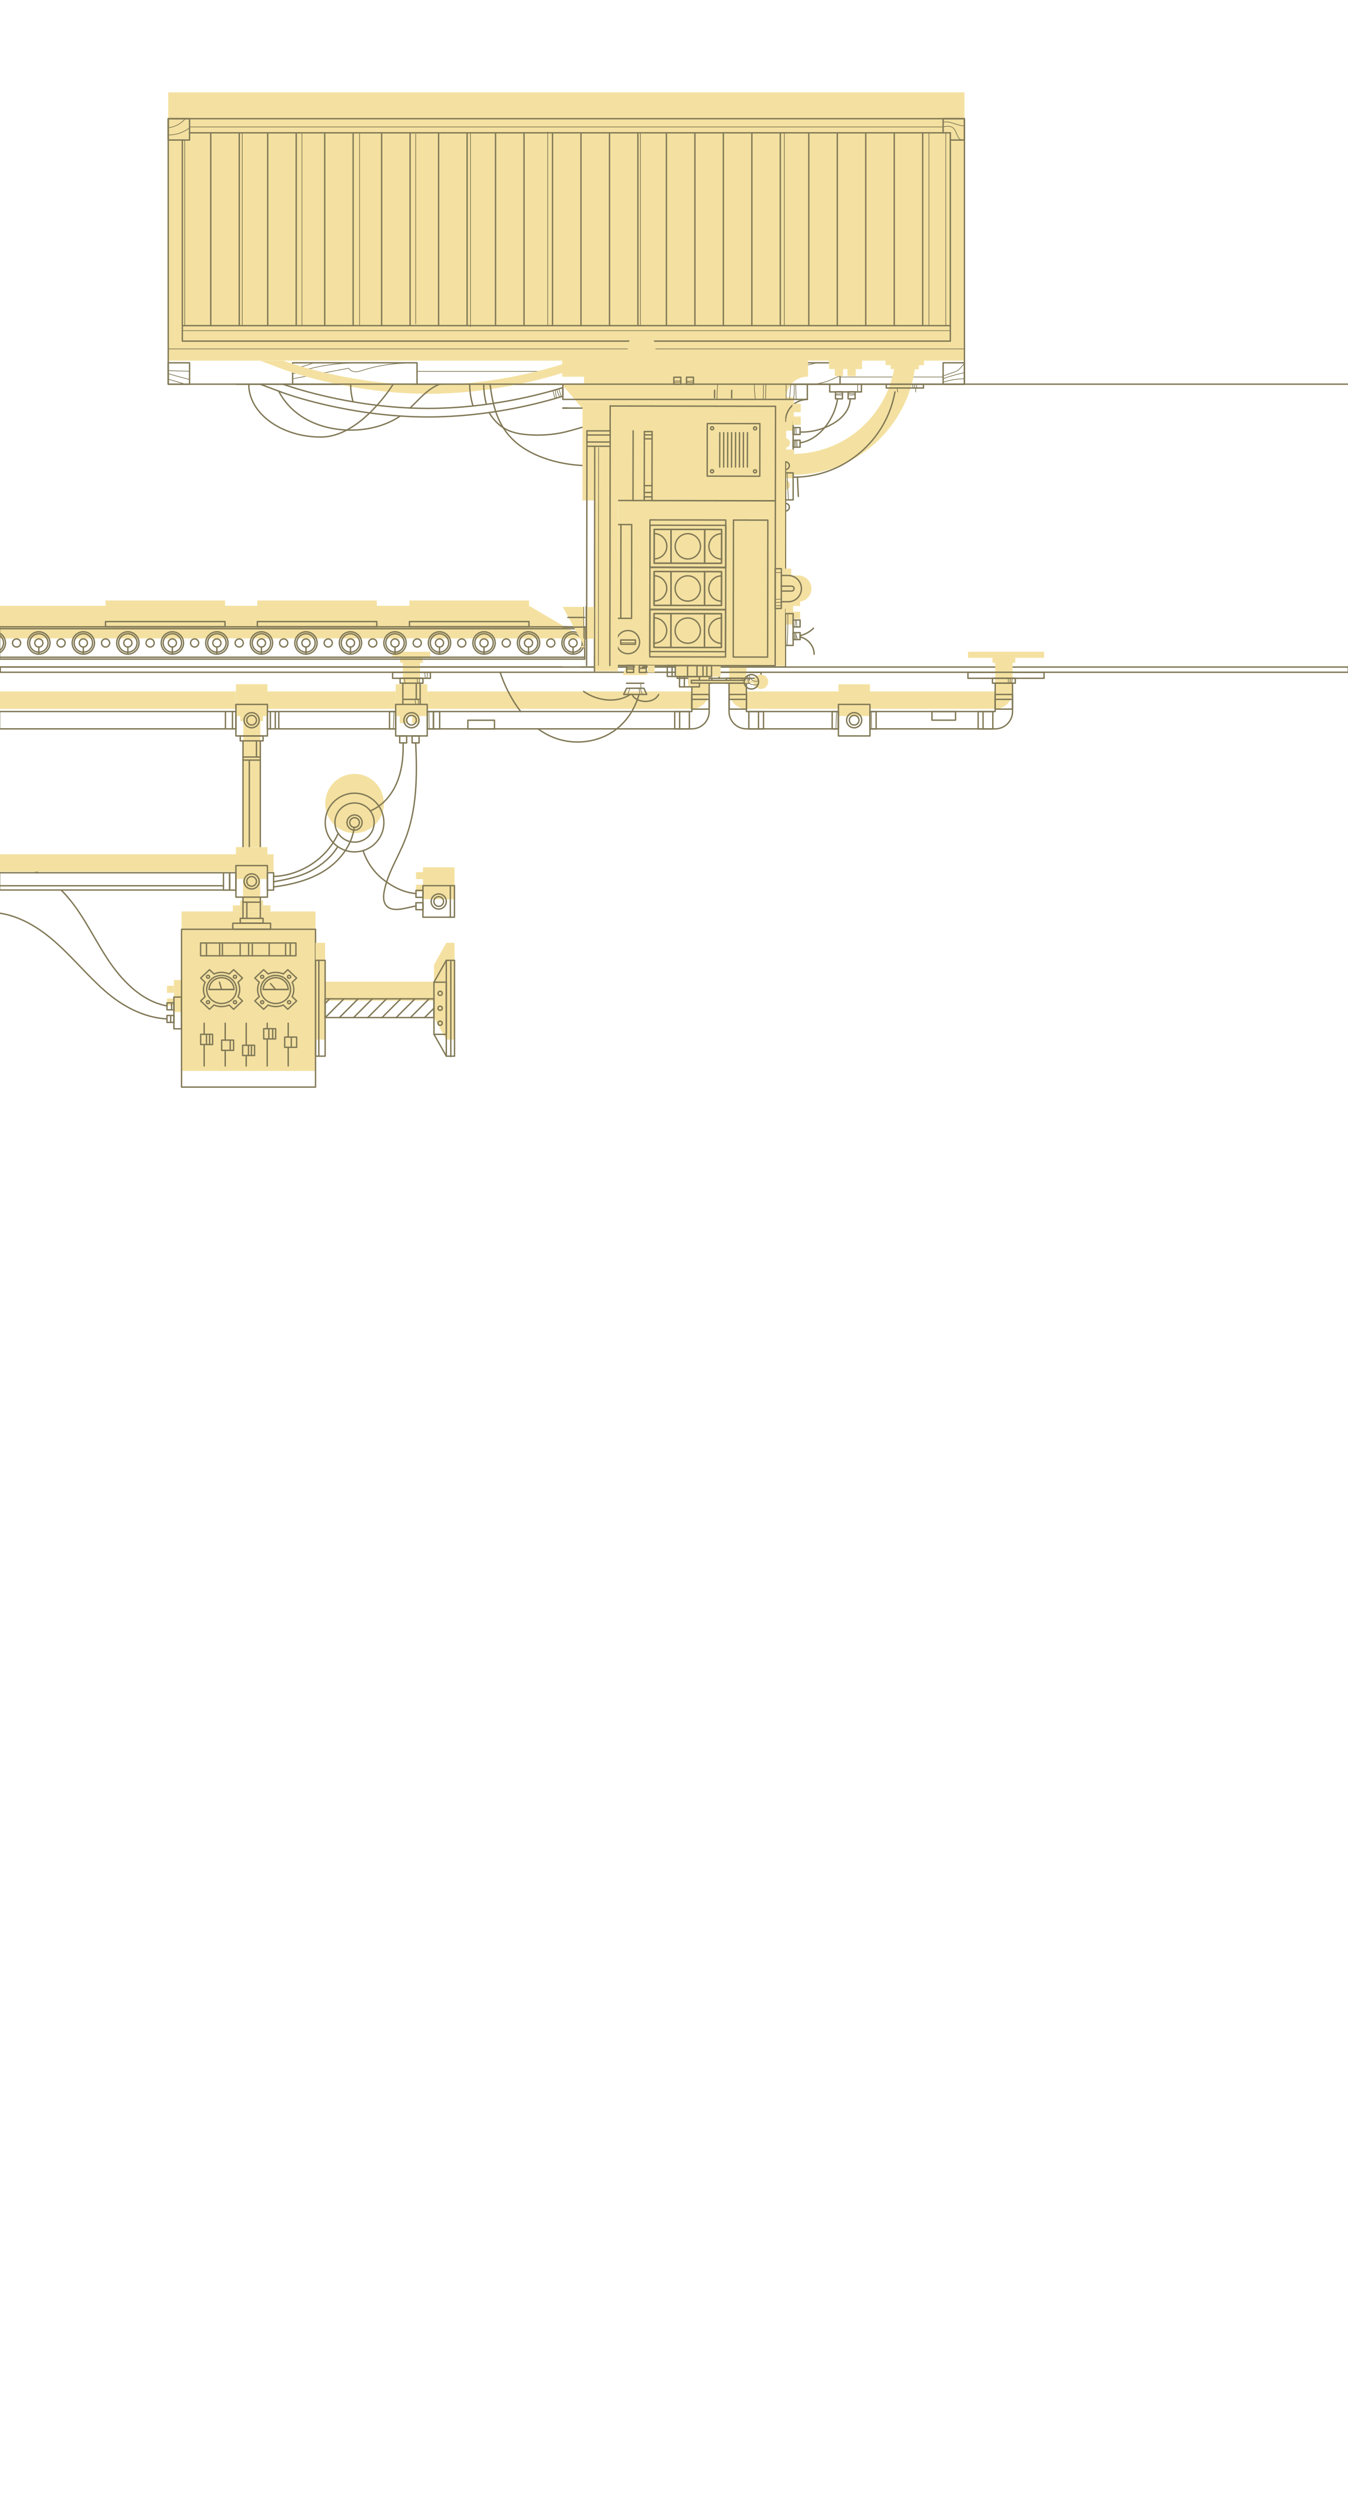 <?xml version="1.0" encoding="utf-8"?>
<!-- Generator: Adobe Illustrator 19.0.0, SVG Export Plug-In . SVG Version: 6.00 Build 0)  -->
<svg version="1.1" id="Слой_1" xmlns="http://www.w3.org/2000/svg" xmlns:xlink="http://www.w3.org/1999/xlink" x="0px" y="0px"
	 viewBox="0 0 1920 3560" style="enable-background:new 0 0 1920 3560;" xml:space="preserve">
<style type="text/css">
	.st0{display:none;fill:none;stroke:#817957;stroke-width:2;stroke-linecap:round;stroke-linejoin:round;stroke-miterlimit:10;}
	.st1{fill:#F4E1A1;}
	.st2{fill:none;stroke:#817957;stroke-width:2;stroke-linecap:round;stroke-linejoin:round;stroke-miterlimit:10;}
	.st3{fill:none;stroke:#817957;stroke-linecap:round;stroke-linejoin:round;stroke-miterlimit:10;}
	.st4{fill:none;stroke:#817957;stroke-width:2.001;stroke-linecap:round;stroke-linejoin:round;stroke-miterlimit:10;}
	.st5{fill:none;stroke:#817957;stroke-width:2.007;stroke-linecap:round;stroke-linejoin:round;stroke-miterlimit:10;}
</style>
<g id="_x31_7">
	<g id="XMLID_2_">
		<g id="XMLID_3_">
			<line id="XMLID_4_" class="st0" x1="771.6" y1="2728" x2="771.6" y2="2766.5"/>
		</g>
	</g>
</g>
<g>
	<g>
		<g id="_x30_3">
			<rect id="XMLID_2446_" x="239.6" y="131.5" class="st1" width="1134.1" height="382"/>
			<rect id="XMLID_2445_" x="239.6" y="169" class="st2" width="1134.1" height="378"/>
			<polyline id="XMLID_2444_" class="st2" points="270,189.1 1353.6,189.1 1353.6,485.7 259.7,485.7 259.7,199.4 			"/>
			<rect id="XMLID_2443_" x="1019.3" y="516.6" class="st2" width="177.2" height="30.4"/>
			<rect id="XMLID_2442_" x="416.8" y="516.6" class="st2" width="177.2" height="30.4"/>
			<line id="XMLID_2441_" class="st2" x1="300.2" y1="189.1" x2="300.2" y2="463.7"/>
			<line id="XMLID_2440_" class="st2" x1="340.8" y1="189.1" x2="340.8" y2="463.7"/>
			<line id="XMLID_2439_" class="st2" x1="381.3" y1="189.1" x2="381.3" y2="463.7"/>
			<line id="XMLID_2438_" class="st2" x1="421.9" y1="189.1" x2="421.9" y2="463.7"/>
			<line id="XMLID_2437_" class="st2" x1="462.5" y1="189.1" x2="462.5" y2="463.7"/>
			<line id="XMLID_2436_" class="st2" x1="503" y1="189.1" x2="503" y2="463.7"/>
			<line id="XMLID_2435_" class="st2" x1="543.6" y1="189.1" x2="543.6" y2="463.7"/>
			<line id="XMLID_2434_" class="st2" x1="584.1" y1="189.1" x2="584.1" y2="463.7"/>
			<line id="XMLID_2433_" class="st2" x1="624.7" y1="189.1" x2="624.7" y2="463.7"/>
			<line id="XMLID_2432_" class="st2" x1="665.3" y1="189.1" x2="665.3" y2="463.7"/>
			<line id="XMLID_2431_" class="st2" x1="705.8" y1="189.1" x2="705.8" y2="463.7"/>
			<line id="XMLID_2430_" class="st2" x1="746.4" y1="189.1" x2="746.4" y2="463.7"/>
			<line id="XMLID_2429_" class="st2" x1="787" y1="189.1" x2="787" y2="463.7"/>
			<line id="XMLID_2428_" class="st2" x1="827.5" y1="189.1" x2="827.5" y2="463.7"/>
			<line id="XMLID_2427_" class="st2" x1="868.1" y1="189.1" x2="868.1" y2="463.7"/>
			<line id="XMLID_2426_" class="st2" x1="908.6" y1="189.1" x2="908.6" y2="463.7"/>
			<line id="XMLID_2425_" class="st2" x1="949.2" y1="189.1" x2="949.2" y2="463.7"/>
			<line id="XMLID_2424_" class="st2" x1="989.8" y1="189.1" x2="989.8" y2="463.7"/>
			<line id="XMLID_2423_" class="st2" x1="1030.3" y1="189.1" x2="1030.3" y2="463.7"/>
			<line id="XMLID_2422_" class="st2" x1="1070.9" y1="189.1" x2="1070.9" y2="463.7"/>
			<line id="XMLID_2421_" class="st2" x1="1111.4" y1="189.1" x2="1111.4" y2="463.7"/>
			<line id="XMLID_2420_" class="st2" x1="1152" y1="189.1" x2="1152" y2="463.7"/>
			<line id="XMLID_2419_" class="st2" x1="1192.6" y1="189.1" x2="1192.6" y2="463.7"/>
			<line id="XMLID_2418_" class="st2" x1="1233.1" y1="189.1" x2="1233.1" y2="463.7"/>
			<line id="XMLID_2417_" class="st2" x1="1273.7" y1="189.1" x2="1273.7" y2="463.7"/>
			<line id="XMLID_2416_" class="st2" x1="1314.2" y1="189.1" x2="1314.2" y2="463.7"/>
			<line id="XMLID_2384_" class="st2" x1="259.7" y1="463.7" x2="1353.6" y2="463.7"/>
			<rect id="XMLID_2383_" x="239.6" y="169" class="st2" width="30.4" height="30.4"/>
			<polyline id="XMLID_2382_" class="st2" points="1343.3,189.1 1343.3,169 1373.7,169 1373.7,199.4 1353.6,199.4 			"/>
			<rect id="XMLID_2381_" x="239.6" y="516.6" class="st2" width="30.4" height="30.4"/>
			<rect id="XMLID_2380_" x="1343.3" y="516.6" class="st2" width="30.4" height="30.4"/>
			<path id="XMLID_2379_" class="st3" d="M239.6,181.9c9.1-0.9,17.8-5.4,23.8-12.3"/>
			<path id="XMLID_2378_" class="st3" d="M240.1,192.2c10.6,0,21.1-3.5,29.5-9.8"/>
			<path id="XMLID_2377_" class="st3" d="M1344.1,180.5c4.3-0.8,9.1-1.4,12.7,1.1c6,4.2,5.6,14.7,12.3,17.6"/>
			<path id="XMLID_2376_" class="st3" d="M1344.2,174c7-1.7,14,2,20.9,3.9c3,0.8,6,1.3,9.1,1.5"/>
			<path id="XMLID_2375_" class="st3" d="M1343.7,544.1c9.5-3.1,19.4-4.7,29.4-4.7"/>
			<path id="XMLID_2374_" class="st3" d="M1343.5,539.1c9.7-3.4,19.5-6.2,29.6-8.4"/>
			<path id="XMLID_2373_" class="st3" d="M1343.4,535.4c4.5-1.8,9-3.4,13.6-4.9c2.6-0.9,5.3-1.7,7.5-3.3c1.6-1.1,2.9-2.6,4.1-4
				c1.5-1.7,3.1-3.4,4.6-5.1"/>
			<path id="XMLID_2372_" class="st3" d="M239.6,539.9c8,2.4,16,4.8,24,7.1"/>
			<path id="XMLID_2371_" class="st3" d="M239.5,532.1c10.1,2.9,20.3,5.7,30.5,8.3"/>
			<path id="XMLID_2370_" class="st3" d="M239.6,527.8c10.2,0.3,20.3,0.5,30.5,0.8"/>
			<path id="XMLID_2369_" class="st3" d="M417.8,532.3c26.3-9.7,54.3-14.8,82.3-15.2"/>
			<path id="XMLID_2368_" class="st3" d="M417.1,525.1c9.9-1.9,19.6-4.7,29.1-8.2"/>
			<path id="XMLID_2367_" class="st3" d="M417,539.3c26.6-5,53.2-10,79.8-15c1.7,3.3,5.6,5,9.4,5.1c3.7,0.1,7.4-1.2,10.9-2.3
				c19.2-6.1,39.3-9.4,59.4-9.9"/>
			<path id="XMLID_2366_" class="st3" d="M1019.5,534.1c9.5-7.2,20-13,31.2-17.3"/>
			<path id="XMLID_2365_" class="st3" d="M1019.9,539.4c16.4-7.4,32.8-14.8,49.2-22.2"/>
			<path id="XMLID_2364_" class="st3" d="M1041.8,529.5c24.3-2.7,48.5-6.9,72.3-12.4"/>
			<path id="XMLID_2363_" class="st3" d="M1019.8,543.5c30.2-4.5,59.7-12.8,89.8-17.5c17.6-2.7,35.4-4.3,52.5-9"/>
			<path id="XMLID_2362_" class="st3" d="M1163.4,546.6c6.4-1.3,12.9-2.6,18.9-5.2c4.6-2,9-4.7,13.9-5.7"/>
			<line id="XMLID_2361_" class="st3" x1="345.1" y1="188.8" x2="345.1" y2="463"/>
			<line id="XMLID_2360_" class="st3" x1="430.1" y1="189.8" x2="430.1" y2="463.8"/>
			<path id="XMLID_2359_" class="st3" d="M263.1,199.8c0,0.7,0,1.3,0,2v262.4"/>
			<line id="XMLID_2358_" class="st3" x1="512.1" y1="188.8" x2="512.1" y2="463.1"/>
			<line id="XMLID_2357_" class="st3" x1="592.1" y1="190.8" x2="592.1" y2="461"/>
			<line id="XMLID_2356_" class="st3" x1="670.1" y1="188.8" x2="670.1" y2="465.2"/>
			<line id="XMLID_2355_" class="st3" x1="780.1" y1="187.8" x2="780.1" y2="463.7"/>
			<line id="XMLID_2354_" class="st3" x1="912.1" y1="188.8" x2="912.1" y2="463.7"/>
			<path id="XMLID_2353_" class="st3" d="M1117.1,188.8c0,0.7,0,1.3,0,2V464"/>
			<line id="XMLID_2352_" class="st3" x1="1323.1" y1="188.8" x2="1323.1" y2="463.1"/>
			<line id="XMLID_2351_" class="st3" x1="1347.1" y1="189.8" x2="1347.1" y2="463.7"/>
			<line id="XMLID_2350_" class="st3" x1="270.1" y1="180.8" x2="1343.3" y2="180.8"/>
			<path id="XMLID_2349_" class="st3" d="M260.1,470.8c2,0,4,0,6,0h1087.5"/>
			<line id="XMLID_2348_" class="st3" x1="594" y1="528.8" x2="1019.3" y2="528.8"/>
			<line id="XMLID_2347_" class="st3" x1="1196.5" y1="536.8" x2="1342.5" y2="536.8"/>
			<line id="XMLID_2346_" class="st3" x1="240.1" y1="496.8" x2="1374.1" y2="496.8"/>
		</g>
		<g id="_x30_9">
			<g id="XMLID_1839_">
				<g id="XMLID_1851_">
					<rect id="XMLID_1854_" x="247.7" y="1395.3" class="st1" width="10.9" height="45.7"/>
					<rect id="XMLID_1853_" x="237.8" y="1421.7" class="st1" width="9.9" height="10"/>
					<rect id="XMLID_1852_" x="237.8" y="1403.6" class="st1" width="9.9" height="10"/>
				</g>
				<g id="XMLID_1846_">
					<g id="XMLID_1847_">
						<polyline id="XMLID_1850_" class="st2" points="258.6,1419.7 247.7,1419.7 247.7,1464.9 258.6,1464.9 						"/>
						<rect id="XMLID_1849_" x="237.8" y="1445.9" class="st2" width="9.9" height="9.9"/>
						<rect id="XMLID_1848_" x="237.8" y="1427.9" class="st2" width="9.9" height="9.9"/>
					</g>
				</g>
				<path id="XMLID_1845_" class="st2" d="M-0.6,1224.1c19.2,2.8,37.9,9.1,54.8,18.5"/>
				<path id="XMLID_1844_" class="st2" d="M87.1,1267.3c27.5,27.3,43.7,63.6,64.7,96.1c20.5,31.7,49,62.1,86,68.9"/>
				<path id="XMLID_1843_" class="st2" d="M-0.6,1300.2c26.5,3.9,51.7,18.1,72.6,35.4c27.8,23,50.4,51.6,77.5,75.4
					c24.9,21.9,55.5,38.1,88.2,39.8"/>
				<line id="XMLID_1842_" class="st2" x1="244.4" y1="1428.2" x2="244.4" y2="1436.2"/>
				<line id="XMLID_1841_" class="st2" x1="243.1" y1="1446.5" x2="243.1" y2="1455.5"/>
				<line id="XMLID_1840_" class="st2" x1="258.6" y1="1419.7" x2="258.6" y2="1464.9"/>
			</g>
			<g id="XMLID_1776_">
				<rect id="XMLID_1838_" x="258.6" y="1297.8" class="st1" width="190.8" height="227.1"/>
				<rect id="XMLID_1837_" x="258.6" y="1323.2" class="st2" width="190.8" height="224.7"/>
				<g id="XMLID_1827_">
					<path id="XMLID_1836_" class="st2" d="M330.6,1394.7c8.3,7.8,8.3,20.5,0,28.3s-21.7,7.8-30,0s-8.3-20.5,0-28.3
						C308.8,1386.9,322.3,1386.9,330.6,1394.7z"/>
					<path id="XMLID_1835_" class="st2" d="M333.3,1408.9h-35.5c0-9.3,8-16.8,17.8-16.8S333.3,1399.6,333.3,1408.9z"/>
					<path id="XMLID_1834_" class="st2" d="M332.8,1380.7l-6.4,6.1c-6.8-3-14.8-3-21.6,0l-6.4-6.1l-12.6,11.9l6.4,6.1
						c-3.2,6.5-3.2,14,0,20.4l-6.4,6.1l12.6,11.9l6.4-6.1c6.8,3,14.8,3,21.6,0l6.4,6.1l12.6-11.9l-6.4-6.1c3.2-6.5,3.2-14,0-20.4
						l6.4-6.1L332.8,1380.7z"/>
					<path id="XMLID_1833_" class="st2" d="M297.9,1425.5c0.9,0.8,0.9,2.2,0,3s-2.3,0.8-3.2,0c-0.9-0.8-0.9-2.2,0-3
						C295.7,1424.7,297.1,1424.7,297.9,1425.5z"/>
					<path id="XMLID_1832_" class="st2" d="M297.9,1389.3c0.9,0.8,0.9,2.2,0,3s-2.3,0.8-3.2,0c-0.9-0.8-0.9-2.2,0-3
						C295.7,1388.5,297.1,1388.5,297.9,1389.3z"/>
					<path id="XMLID_1831_" class="st2" d="M336.3,1425.5c0.9,0.8,0.9,2.2,0,3s-2.3,0.8-3.2,0c-0.9-0.8-0.9-2.2,0-3
						C334.1,1424.7,335.5,1424.7,336.3,1425.5z"/>
					<path id="XMLID_1830_" class="st2" d="M336.3,1389.3c0.9,0.8,0.9,2.2,0,3s-2.3,0.8-3.2,0c-0.9-0.8-0.9-2.2,0-3
						C334.1,1388.5,335.5,1388.5,336.3,1389.3z"/>
					<line id="XMLID_1829_" class="st2" x1="315.6" y1="1408.9" x2="312.6" y2="1398.5"/>
					<line id="XMLID_1828_" class="st2" x1="297.8" y1="1408.9" x2="333.3" y2="1408.9"/>
				</g>
				<g id="XMLID_1817_">
					<path id="XMLID_1826_" class="st2" d="M407.6,1394.7c8.3,7.8,8.3,20.5,0,28.3s-21.7,7.8-30,0s-8.3-20.5,0-28.3
						C385.9,1386.9,399.3,1386.9,407.6,1394.7z"/>
					<path id="XMLID_1825_" class="st2" d="M410.4,1408.9h-35.5c0-9.3,8-16.8,17.8-16.8S410.4,1399.6,410.4,1408.9z"/>
					<path id="XMLID_1824_" class="st2" d="M409.9,1380.7l-6.4,6.1c-6.8-3-14.8-3-21.6,0l-6.4-6.1l-12.6,11.9l6.4,6.1
						c-3.2,6.5-3.2,14,0,20.4l-6.4,6.1l12.6,11.9l6.4-6.1c6.8,3,14.8,3,21.6,0l6.4,6.1l12.6-11.9l-6.4-6.1c3.2-6.5,3.2-14,0-20.4
						l6.4-6.1L409.9,1380.7z"/>
					<path id="XMLID_1823_" class="st2" d="M375,1425.5c0.9,0.8,0.9,2.2,0,3s-2.3,0.8-3.2,0c-0.9-0.8-0.9-2.2,0-3
						C372.7,1424.7,374.1,1424.7,375,1425.5z"/>
					<path id="XMLID_1822_" class="st2" d="M375,1389.3c0.9,0.8,0.9,2.2,0,3s-2.3,0.8-3.2,0c-0.9-0.8-0.9-2.2,0-3
						C372.7,1388.5,374.1,1388.5,375,1389.3z"/>
					<path id="XMLID_1821_" class="st2" d="M413.4,1425.5c0.9,0.8,0.9,2.2,0,3s-2.3,0.8-3.2,0c-0.9-0.8-0.9-2.2,0-3
						C411.1,1424.7,412.5,1424.7,413.4,1425.5z"/>
					<path id="XMLID_1820_" class="st2" d="M413.4,1389.3c0.9,0.8,0.9,2.2,0,3s-2.3,0.8-3.2,0c-0.9-0.8-0.9-2.2,0-3
						C411.1,1388.5,412.5,1388.5,413.4,1389.3z"/>
					<line id="XMLID_1819_" class="st2" x1="392.6" y1="1408.9" x2="385.3" y2="1400.5"/>
					<line id="XMLID_1818_" class="st2" x1="374.8" y1="1408.9" x2="410.4" y2="1408.9"/>
				</g>
				<g id="XMLID_1806_">
					<rect id="XMLID_1816_" x="285.7" y="1342.7" class="st2" width="135.8" height="18.2"/>
					<line id="XMLID_1815_" class="st2" x1="413.4" y1="1342.8" x2="413.4" y2="1360.8"/>
					<line id="XMLID_1814_" class="st2" x1="406.8" y1="1344.2" x2="406.8" y2="1359.5"/>
					<line id="XMLID_1813_" class="st2" x1="383.4" y1="1343.5" x2="383.4" y2="1361"/>
					<line id="XMLID_1812_" class="st2" x1="359.4" y1="1342.8" x2="359.4" y2="1360.2"/>
					<line id="XMLID_1811_" class="st2" x1="354.1" y1="1342.8" x2="354.1" y2="1359.5"/>
					<line id="XMLID_1810_" class="st2" x1="342.1" y1="1343.5" x2="342.1" y2="1361"/>
					<line id="XMLID_1809_" class="st2" x1="316.8" y1="1343.5" x2="316.8" y2="1361"/>
					<line id="XMLID_1808_" class="st2" x1="312.8" y1="1342.7" x2="312.8" y2="1361"/>
					<line id="XMLID_1807_" class="st2" x1="294.1" y1="1343.5" x2="294.1" y2="1361"/>
				</g>
				<g id="XMLID_1777_">
					<g id="XMLID_1800_">
						<line id="XMLID_1805_" class="st2" x1="290.8" y1="1456.9" x2="290.8" y2="1472.7"/>
						<line id="XMLID_1804_" class="st2" x1="290.8" y1="1487.3" x2="290.8" y2="1517.8"/>
						<rect id="XMLID_1803_" x="285.8" y="1472.7" class="st2" width="17" height="14.6"/>
						<line id="XMLID_1802_" class="st2" x1="298.6" y1="1472.6" x2="298.6" y2="1487.5"/>
						<line id="XMLID_1801_" class="st2" x1="294.1" y1="1473.1" x2="294.1" y2="1486.7"/>
					</g>
					<g id="XMLID_1795_">
						<line id="XMLID_1799_" class="st2" x1="320.8" y1="1456.9" x2="320.8" y2="1481"/>
						<line id="XMLID_1798_" class="st2" x1="320.8" y1="1495.6" x2="320.8" y2="1517.8"/>
						<rect id="XMLID_1797_" x="315.7" y="1481" class="st2" width="17" height="14.6"/>
						<line id="XMLID_1796_" class="st2" x1="327.9" y1="1481.3" x2="327.9" y2="1495.2"/>
					</g>
					<g id="XMLID_1789_">
						<line id="XMLID_1794_" class="st2" x1="350.7" y1="1456.9" x2="350.7" y2="1488.3"/>
						<line id="XMLID_1793_" class="st2" x1="350.7" y1="1502.9" x2="350.7" y2="1517.8"/>
						<rect id="XMLID_1792_" x="345.6" y="1488.3" class="st2" width="17" height="14.6"/>
						<line id="XMLID_1791_" class="st2" x1="358.1" y1="1488.8" x2="358.1" y2="1502.1"/>
						<line id="XMLID_1790_" class="st2" x1="353.9" y1="1488.8" x2="353.9" y2="1501.6"/>
					</g>
					<g id="XMLID_1783_">
						<line id="XMLID_1788_" class="st2" x1="380.6" y1="1456.9" x2="380.6" y2="1464.7"/>
						<line id="XMLID_1787_" class="st2" x1="380.6" y1="1479.3" x2="380.6" y2="1517.8"/>
						<rect id="XMLID_1786_" x="375.6" y="1464.7" class="st2" width="17" height="14.6"/>
						<line id="XMLID_1785_" class="st2" x1="388.4" y1="1464.8" x2="388.4" y2="1478.4"/>
						<line id="XMLID_1784_" class="st2" x1="382.9" y1="1465.6" x2="382.9" y2="1478.4"/>
					</g>
					<g id="XMLID_1778_">
						<line id="XMLID_1782_" class="st2" x1="410.5" y1="1456.9" x2="410.5" y2="1476.7"/>
						<line id="XMLID_1781_" class="st2" x1="410.5" y1="1491.3" x2="410.5" y2="1517.8"/>
						<rect id="XMLID_1780_" x="405.5" y="1476.7" class="st2" width="17" height="14.6"/>
						<line id="XMLID_1779_" class="st2" x1="414.9" y1="1477.1" x2="414.9" y2="1490.4"/>
					</g>
				</g>
			</g>
		</g>
		<g id="_x31_1">
			<line id="XMLID_32_" class="st1" x1="0.4" y1="928" x2="0.4" y2="920.5"/>
			<line id="XMLID_31_" class="st1" x1="1920.4" y1="920.5" x2="1920.4" y2="928"/>
			<rect id="XMLID_1766_" x="0.4" y="949.8" class="st2" width="1920" height="7.4"/>
		</g>
		<g id="_x31_2">
			<g id="XMLID_1727_">
				<path id="XMLID_1765_" class="st1" d="M1378.7,928v8.7h34.9v7.1h3.9v16.1l0,0V981l0,0v3.5h-3.4h-20.9H1361h-33.6h-79.5h-8.8
					v-10.2h-44.9v10.2h-8.8h-97.9h-20.9h-3.4V981l0,0v-21.1l0,0v-16.1h3.9v-7.1h17V928h-59.7v8.7h10.2v7.1h3.9v16.1V981v3.5l0,0
					c0,13.8,11,24.9,24.7,24.9h3.4h20.9h97.9h8.8v10.2h44.9v-10.2h8.8h145.3h20.9h3.4l0,0c13.6,0,24.7-11.2,24.7-24.9l0,0V981v-21.1
					v-16.1h3.9v-7.1h41.1V928H1378.7z"/>
				<rect id="XMLID_1764_" x="1378.7" y="957.2" class="st2" width="108.4" height="8.6"/>
				<rect id="XMLID_1763_" x="1024.3" y="957.2" class="st2" width="59.7" height="8.6"/>
				<g id="XMLID_1754_">
					<path id="XMLID_1762_" class="st2" d="M1063.1,1013.1v-40.3h-24.7v40.3l0,0c0,13.6,11,24.7,24.7,24.7l0,0h131v-24.7
						L1063.1,1013.1L1063.1,1013.1z"/>
					<g id="XMLID_1759_">
						<rect id="XMLID_1761_" x="1066.6" y="1013.1" class="st2" width="20.9" height="24.7"/>
						<line id="XMLID_1760_" class="st2" x1="1080.4" y1="1013.1" x2="1080.4" y2="1037.8"/>
					</g>
					<g id="XMLID_1756_">
						<rect id="XMLID_1758_" x="1038.5" y="988.8" class="st2" width="24.7" height="20.9"/>
						<line id="XMLID_1757_" class="st2" x1="1038.5" y1="995.8" x2="1063.1" y2="995.8"/>
					</g>
					<rect id="XMLID_1755_" x="1034.6" y="965.8" class="st2" width="32.5" height="7"/>
				</g>
				<g id="XMLID_1745_">
					<path id="XMLID_1753_" class="st2" d="M1417.5,1013.1v-40.3h24.7v40.3l0,0c0,13.6-11,24.7-24.7,24.7l0,0h-178.4v-24.7
						L1417.5,1013.1L1417.5,1013.1z"/>
					<g id="XMLID_1750_">
						<rect id="XMLID_1752_" x="1393.2" y="1013.1" class="st2" width="20.9" height="24.7"/>
						<line id="XMLID_1751_" class="st2" x1="1400.2" y1="1013.1" x2="1400.2" y2="1037.8"/>
					</g>
					<g id="XMLID_1747_">
						<rect id="XMLID_1749_" x="1417.5" y="988.8" class="st2" width="24.7" height="20.9"/>
						<line id="XMLID_1748_" class="st2" x1="1442.2" y1="995.8" x2="1417.5" y2="995.8"/>
					</g>
					<rect id="XMLID_1746_" x="1413.6" y="965.8" class="st2" width="32.5" height="7"/>
				</g>
				<g id="XMLID_1740_">
					<rect id="XMLID_1744_" x="1194.2" y="1003" class="st2" width="44.9" height="44.9"/>
					<g id="XMLID_1741_">
						<circle id="XMLID_1743_" class="st2" cx="1216.6" cy="1025.5" r="10.8"/>
						<circle id="XMLID_1742_" class="st2" cx="1216.6" cy="1025.5" r="6.9"/>
					</g>
				</g>
				<rect id="XMLID_1739_" x="1185.3" y="1013.1" class="st2" width="8.8" height="24.7"/>
				<rect id="XMLID_1738_" x="1239.1" y="1013.1" class="st2" width="8.8" height="24.7"/>
				<rect id="XMLID_1737_" x="1327.4" y="1013.1" class="st2" width="33.6" height="12.3"/>
				<path id="XMLID_1736_" class="st3" d="M1441.9,965.8c-0.4,2.5-0.8,4.9-1.1,7.4"/>
				<path id="XMLID_1735_" class="st3" d="M1438.7,966.5c0.1,2.2,0.2,4.3,0.2,6.5"/>
				<path id="XMLID_1734_" class="st3" d="M1436.2,966.4c-0.1,2.2-0.1,4.3,0.1,6.5"/>
				<path id="XMLID_1733_" class="st3" d="M1241.2,1013.6c0,7.7,0.1,15.3,0.3,23"/>
				<path id="XMLID_1732_" class="st3" d="M1191.6,1013.5c-0.5,7.8-0.8,15.6-0.9,23.5"/>
				<path id="XMLID_1731_" class="st3" d="M1062.6,966.4c-0.2,2.4-0.6,4.7-1.2,7"/>
				<path id="XMLID_1730_" class="st3" d="M1060.1,966.5c0,2.2-0.2,4.5-0.4,6.7"/>
				<path id="XMLID_1729_" class="st3" d="M1057,966.7c0,1.9,0,3.9,0,5.8"/>
				<path id="XMLID_1728_" class="st3" d="M1040.7,966.5c0.1,2.2,0.1,4.3,0.1,6.5"/>
			</g>
			<g id="XMLID_1708_">
				<path id="XMLID_30_" class="st1" d="M981.4,943.8h3.9v16.1l0,0V981l0,0v3.5h-3.4H961H626.2h-8.8h-8.8v24.9h3.2l0,0l0,0h5.6h8.8
					h40.2h37.9H961h20.9h3.4c13.6,0,24.7-11.2,24.7-24.9V981v-21.1v-16.1h3.9v-7.1h10.4V928"/>
				<rect id="XMLID_1725_" x="964.6" y="957.2" class="st2" width="59.7" height="8.6"/>
				<path id="XMLID_1724_" class="st2" d="M608.6,1013.1h376.8v-40.3h24.7v40.3c0,13.6-11,24.7-24.7,24.7H608.6"/>
				<g id="XMLID_1721_">
					<rect id="XMLID_1723_" x="961" y="1013.1" class="st2" width="20.9" height="24.7"/>
					<line id="XMLID_1722_" class="st2" x1="968" y1="1013.1" x2="968" y2="1037.8"/>
				</g>
				<g id="XMLID_1718_">
					<rect id="XMLID_1720_" x="985.3" y="988.8" class="st2" width="24.7" height="20.9"/>
					<line id="XMLID_1719_" class="st2" x1="1010" y1="995.8" x2="985.3" y2="995.8"/>
				</g>
				<rect id="XMLID_1717_" x="981.4" y="965.8" class="st2" width="32.5" height="7"/>
				<rect id="XMLID_1716_" x="608.6" y="1013.1" class="st2" width="8.8" height="24.7"/>
				<rect id="XMLID_1715_" x="617.4" y="1013.1" class="st2" width="8.8" height="24.7"/>
				<rect id="XMLID_1714_" x="666.4" y="1025.5" class="st2" width="37.9" height="12.3"/>
				<path id="XMLID_1713_" class="st3" d="M1010.1,966.7c-0.1,2.3-0.2,4.7-0.3,7c0-0.1,0-0.1,0-0.2"/>
				<path id="XMLID_1712_" class="st3" d="M1007,966.4c0.1,2.2,0.2,4.3,0.3,6.5"/>
				<path id="XMLID_1711_" class="st3" d="M1005,965.9c-0.3,2.4-0.2,4.8,0.3,7.2"/>
				<path id="XMLID_1710_" class="st3" d="M986.8,966.9c-0.3,2.2-0.6,4.3-0.9,6.5"/>
				<path id="XMLID_1709_" class="st3" d="M611,1013.5c0.1,5.7,0.1,11.5,0.2,17.2c0,2.4,0,4.8,0.6,7.2c0.1-0.2,0.2-0.5,0.1-0.7"/>
			</g>
			<g id="XMLID_1698_">
				<rect id="XMLID_1707_" x="380.9" y="984.5" class="st1" width="182.7" height="24.9"/>
				<line id="XMLID_1706_" class="st2" x1="380.9" y1="1013.1" x2="563.6" y2="1013.1"/>
				<line id="XMLID_1705_" class="st2" x1="563.6" y1="1037.8" x2="380.9" y2="1037.8"/>
				<rect id="XMLID_1704_" x="554.8" y="1013.1" class="st2" width="8.8" height="24.7"/>
				<line id="XMLID_1703_" class="st2" x1="385.1" y1="1013.3" x2="385.1" y2="1037.8"/>
				<line id="XMLID_1702_" class="st2" x1="392.1" y1="1013.1" x2="392.1" y2="1037.3"/>
				<line id="XMLID_1701_" class="st2" x1="397.1" y1="1013.8" x2="397.1" y2="1036.8"/>
				<path id="XMLID_1700_" class="st3" d="M561.1,1013.3c-0.3,7.9-0.6,15.8-0.9,23.7c0,0.1,0,0.3,0.1,0.4s0.3-0.1,0.2-0.2"/>
				<line id="XMLID_1699_" class="st2" x1="380.9" y1="1013.1" x2="380.9" y2="1037.8"/>
			</g>
			<g id="XMLID_1690_">
				<rect id="XMLID_1697_" x="-0.6" y="984.5" class="st1" width="336.6" height="24.9"/>
				<line id="XMLID_1696_" class="st2" x1="-0.6" y1="1013.1" x2="336" y2="1013.1"/>
				<line id="XMLID_1695_" class="st2" x1="336" y1="1037.8" x2="-0.6" y2="1037.8"/>
				<line id="XMLID_1694_" class="st2" x1="331.1" y1="1013.1" x2="331.1" y2="1037.8"/>
				<line id="XMLID_1693_" class="st2" x1="321.1" y1="1013.8" x2="321.1" y2="1036.8"/>
				<line id="XMLID_1692_" class="st2" x1="336" y1="1013.1" x2="336" y2="1037.8"/>
				<line id="XMLID_1691_" class="st2" x1="-0.6" y1="1013.1" x2="-0.6" y2="1037.8"/>
			</g>
			<g id="XMLID_1670_">
				<polygon id="XMLID_1689_" class="st1" points="336,974.2 336,1019.6 342.2,1019.6 342.2,1026.7 346.6,1026.7 346.6,1206.2 
					370.8,1206.2 370.8,1026.7 374.7,1026.7 374.7,1019.6 380.9,1019.6 380.9,974.2 				"/>
				<g id="XMLID_1684_">
					<rect id="XMLID_1688_" x="336" y="1003" class="st2" width="44.9" height="44.9"/>
					<g id="XMLID_1685_">
						<circle id="XMLID_1687_" class="st2" cx="358.4" cy="1025.5" r="10.8"/>
						<circle id="XMLID_1686_" class="st2" cx="358.4" cy="1025.5" r="6.9"/>
					</g>
				</g>
				<g id="XMLID_1675_">
					<g id="XMLID_1678_">
						<g id="XMLID_1682_">
							<line id="XMLID_1683_" class="st2" x1="346.1" y1="1077.9" x2="370.8" y2="1077.9"/>
						</g>
						<rect id="XMLID_1681_" x="342.2" y="1047.9" class="st2" width="32.5" height="7"/>
						<line id="XMLID_1680_" class="st2" x1="346.1" y1="1232.5" x2="346.1" y2="1055"/>
						<line id="XMLID_1679_" class="st2" x1="370.8" y1="1232.5" x2="370.8" y2="1055"/>
					</g>
					<line id="XMLID_1677_" class="st2" x1="365.3" y1="1055" x2="365.3" y2="1077.9"/>
					<line id="XMLID_1676_" class="st2" x1="346.1" y1="1232.5" x2="370.8" y2="1232.5"/>
				</g>
				<line id="XMLID_1674_" class="st2" x1="346.1" y1="1224.8" x2="369.6" y2="1224.8"/>
				<line id="XMLID_1673_" class="st2" x1="346.6" y1="1219.3" x2="370.7" y2="1219.3"/>
				<line id="XMLID_1672_" class="st2" x1="346.1" y1="1082.3" x2="370.6" y2="1082.3"/>
				<line id="XMLID_1671_" class="st2" x1="355.1" y1="1082.3" x2="355.1" y2="1217.8"/>
			</g>
			<g id="XMLID_1647_">
				<polygon id="XMLID_1669_" class="st1" points="380.9,1251.6 380.9,1241.3 389.7,1241.3 389.7,1216.4 380.9,1216.4 380.9,1206.2 
					336,1206.2 336,1216.4 -0.6,1216.4 -0.6,1241.3 318.3,1241.3 327.1,1241.3 336,1241.3 336,1251.6 346.1,1251.6 346.1,1282 
					342.2,1282 342.2,1289.1 331.6,1289.1 331.6,1297.8 385.3,1297.8 385.3,1289.1 374.7,1289.1 374.7,1282 370.7,1282 
					370.7,1251.6 				"/>
				<rect id="XMLID_1668_" x="331.6" y="1314.6" class="st2" width="53.8" height="8.6"/>
				<g id="XMLID_1663_">
					<rect id="XMLID_1667_" x="336" y="1232.5" class="st2" width="44.9" height="44.9"/>
					<g id="XMLID_1664_">
						<circle id="XMLID_1666_" class="st2" cx="358.4" cy="1255" r="10.8"/>
						<circle id="XMLID_1665_" class="st2" cx="358.4" cy="1255" r="6.9"/>
					</g>
				</g>
				<rect id="XMLID_1662_" x="327.1" y="1242.7" class="st2" width="8.8" height="24.7"/>
				<rect id="XMLID_1661_" x="318.3" y="1242.7" class="st2" width="8.8" height="24.7"/>
				<rect id="XMLID_1660_" x="380.9" y="1242.7" class="st2" width="8.8" height="24.7"/>
				<g id="XMLID_1654_">
					<g id="XMLID_1658_">
						<line id="XMLID_1659_" class="st2" x1="370.8" y1="1284.6" x2="346.1" y2="1284.6"/>
					</g>
					<rect id="XMLID_1657_" x="342.2" y="1307.6" class="st2" width="32.5" height="7"/>
					<line id="XMLID_1656_" class="st2" x1="370.8" y1="1277.5" x2="370.8" y2="1307.6"/>
					<line id="XMLID_1655_" class="st2" x1="346.1" y1="1277.5" x2="346.1" y2="1307.6"/>
				</g>
				<line id="XMLID_1653_" class="st2" x1="351.6" y1="1307.6" x2="351.6" y2="1284.6"/>
				<line id="XMLID_1652_" class="st2" x1="318.3" y1="1261.2" x2="-0.6" y2="1261.2"/>
				<g id="XMLID_1649_">
					<line id="XMLID_1651_" class="st2" x1="-0.6" y1="1242.7" x2="318.3" y2="1242.7"/>
					<line id="XMLID_1650_" class="st2" x1="318.3" y1="1267.3" x2="-0.6" y2="1267.3"/>
				</g>
				<line id="XMLID_1648_" class="st2" x1="-0.6" y1="1242.7" x2="-0.6" y2="1267.3"/>
			</g>
			<g id="XMLID_1598_">
				<g id="XMLID_1643_">
					<ellipse id="XMLID_1646_" class="st1" cx="505" cy="1144.1" rx="41.8" ry="42.2"/>
					<polygon id="XMLID_1645_" class="st1" points="602.4,1235 602.4,1241.8 592.5,1241.8 592.5,1251.8 602.4,1251.8 602.4,1259.6 
						592.5,1259.6 592.5,1269.7 602.4,1269.7 602.4,1280.4 647.4,1280.4 647.4,1235 					"/>
					<polygon id="XMLID_1644_" class="st1" points="602.3,943.8 602.3,936.7 613,936.7 613,928 559.2,928 559.2,936.7 569.9,936.7 
						569.9,943.8 573.8,943.8 573.8,974.2 563.6,974.2 563.6,1019.6 569.3,1019.6 569.3,1029.7 579.2,1029.7 579.2,1019.6 
						587,1019.6 587,1029.7 596.9,1029.7 596.9,1019.6 608.6,1019.6 608.6,974.2 598.4,974.2 598.4,943.8 					"/>
				</g>
				<rect id="XMLID_1642_" x="559.2" y="957.2" class="st2" width="53.8" height="8.6"/>
				<g id="XMLID_1637_">
					<rect id="XMLID_1641_" x="563.6" y="1003" class="st2" width="44.9" height="44.9"/>
					<g id="XMLID_1638_">
						<circle id="XMLID_1640_" class="st2" cx="586.1" cy="1025.5" r="10.8"/>
						<circle id="XMLID_1639_" class="st2" cx="586.1" cy="1025.5" r="6.9"/>
					</g>
				</g>
				<g id="XMLID_1631_">
					<g id="XMLID_1635_">
						<line id="XMLID_1636_" class="st2" x1="573.8" y1="995.8" x2="598.4" y2="995.8"/>
					</g>
					<rect id="XMLID_1634_" x="569.9" y="965.8" class="st2" width="32.5" height="7"/>
					<line id="XMLID_1633_" class="st2" x1="573.8" y1="1003" x2="573.8" y2="972.9"/>
					<line id="XMLID_1632_" class="st2" x1="598.4" y1="1003" x2="598.4" y2="972.9"/>
				</g>
				<g id="XMLID_1623_">
					<g id="XMLID_1626_">
						<rect id="XMLID_1630_" x="602.4" y="1261.1" class="st2" width="44.9" height="44.9"/>
						<g id="XMLID_1627_">
							<circle id="XMLID_1629_" class="st2" cx="624.9" cy="1283.6" r="10.8"/>
							<circle id="XMLID_1628_" class="st2" cx="624.9" cy="1283.6" r="6.9"/>
						</g>
					</g>
					<rect id="XMLID_1625_" x="592.5" y="1267.8" class="st2" width="9.9" height="9.9"/>
					<rect id="XMLID_1624_" x="592.5" y="1285.4" class="st2" width="9.9" height="9.9"/>
				</g>
				<line id="XMLID_1622_" class="st2" x1="592.9" y1="972.9" x2="592.9" y2="995.8"/>
				<circle id="XMLID_1621_" class="st2" cx="505" cy="1171.2" r="27.9"/>
				<circle id="XMLID_1620_" class="st2" cx="505" cy="1171.2" r="41.8"/>
				<g id="XMLID_1617_">
					<rect id="XMLID_1619_" x="569.3" y="1047.9" class="st2" width="9.9" height="9.9"/>
					<rect id="XMLID_1618_" x="587" y="1047.9" class="st2" width="9.9" height="9.9"/>
				</g>
				<path id="XMLID_1616_" class="st2" d="M574.2,1057.9c0.4,17.1-1.1,34.5-6.7,50.7c-6.8,19.8-20.3,37.8-40.1,46"/>
				<path id="XMLID_1615_" class="st2" d="M517.1,1211.1c5.1,15.8,14.9,30.1,27.8,40.5c13.5,10.9,30.4,19.5,47.7,20.7"/>
				<path id="XMLID_1614_" class="st2" d="M592.1,1057.9c2.2,46.7,1.9,94.8-15.3,138.3c-9.7,24.5-24.8,47.3-29.6,73.2
					c-1.3,7-1.5,15,3.2,20.3c6.3,7,17.4,5.6,26.7,3.6c5.1-1.1,10.3-2.2,15.4-3.4"/>
				<path id="XMLID_1613_" class="st2" d="M389.7,1248c38.8-1.4,76.2-25.7,92-61.5"/>
				<path id="XMLID_1612_" class="st2" d="M389.7,1255.5c18.4-3.1,36.7-6.9,53.3-15.6c15.3-8.1,29.1-19.7,38.1-34.4"/>
				<path id="XMLID_1611_" class="st2" d="M389.7,1262.9c25.3-3.3,50.6-9.4,72.1-22.9c22-13.8,39.6-36.3,42.7-62"/>
				<g id="XMLID_1607_">
					<g id="XMLID_1608_">
						<circle id="XMLID_1610_" class="st2" cx="505" cy="1171.2" r="10.8"/>
						<circle id="XMLID_1609_" class="st2" cx="505" cy="1171.2" r="6.9"/>
					</g>
				</g>
				<line id="XMLID_1606_" class="st2" x1="641.4" y1="1261.5" x2="641.4" y2="1306.2"/>
				<path id="XMLID_1605_" class="st3" d="M595.8,996.5c0,1.8,0,3.7,0,5.5"/>
				<path id="XMLID_1604_" class="st3" d="M591.2,996c0.3,2.5,0.5,4.9,0.8,7.4"/>
				<path id="XMLID_1603_" class="st3" d="M597.9,965.8c0,2.2-0.3,4.5-0.9,6.7"/>
				<path id="XMLID_1602_" class="st3" d="M594.1,966.4c0.4,2.2,0.5,4.5,0.5,6.7"/>
				<path id="XMLID_1601_" class="st3" d="M575.8,966.3c0.6,2.4,1,4.8,1.3,7.2"/>
				<path id="XMLID_1600_" class="st3" d="M608.6,958.1c0.1,2.5,0,5-0.4,7.5"/>
				<path id="XMLID_1599_" class="st3" d="M605,957.6c0.2,2.6,0.4,5.3,0.7,7.9"/>
			</g>
			<g id="XMLID_1575_">
				<polygon id="XMLID_1597_" class="st1" points="635.7,1342.4 618.1,1373.8 618.1,1397.8 463.1,1397.8 463.1,1342.4 449.4,1342.4 
					449.4,1480.3 463.1,1480.3 463.1,1424.9 618.1,1424.9 618.1,1448.9 635.7,1480.3 647.4,1480.3 647.4,1342.4 				"/>
				<rect id="XMLID_1596_" x="635.7" y="1367.4" class="st2" width="11.7" height="136.4"/>
				<rect id="XMLID_1595_" x="618.1" y="1398.5" class="st2" width="17.7" height="74.3"/>
				<g id="XMLID_1584_">
					<rect id="XMLID_1594_" x="463.1" y="1422.2" class="st2" width="155" height="26.7"/>
					<line id="XMLID_1593_" class="st2" x1="618.1" y1="1435.6" x2="604.7" y2="1449"/>
					<line id="XMLID_1592_" class="st2" x1="611.2" y1="1422.2" x2="584.5" y2="1449"/>
					<line id="XMLID_1591_" class="st2" x1="591" y1="1422.2" x2="564.2" y2="1449"/>
					<line id="XMLID_1590_" class="st2" x1="570.8" y1="1422.2" x2="544" y2="1449"/>
					<line id="XMLID_1589_" class="st2" x1="550.5" y1="1422.2" x2="523.8" y2="1449"/>
					<line id="XMLID_1588_" class="st2" x1="530.3" y1="1422.2" x2="503.6" y2="1449"/>
					<line id="XMLID_1587_" class="st2" x1="510.1" y1="1422.2" x2="483.3" y2="1449"/>
					<line id="XMLID_1586_" class="st2" x1="489.9" y1="1422.2" x2="463.1" y2="1449"/>
					<line id="XMLID_1585_" class="st2" x1="469.6" y1="1422.2" x2="463.1" y2="1428.8"/>
				</g>
				<circle id="XMLID_1583_" class="st2" cx="626.9" cy="1435.6" r="3"/>
				<circle id="XMLID_1582_" class="st2" cx="626.9" cy="1414.4" r="3"/>
				<circle id="XMLID_1581_" class="st2" cx="626.9" cy="1456.9" r="3"/>
				<line id="XMLID_1580_" class="st2" x1="618.1" y1="1398.5" x2="635.7" y2="1367.4"/>
				<line id="XMLID_1579_" class="st2" x1="618.1" y1="1472.7" x2="635.7" y2="1503.8"/>
				<rect id="XMLID_1578_" x="449.4" y="1367.4" class="st2" width="13.7" height="136.4"/>
				<line id="XMLID_1577_" class="st2" x1="454.1" y1="1367.3" x2="454.1" y2="1503.8"/>
				<line id="XMLID_1576_" class="st2" x1="642.1" y1="1369.3" x2="642.1" y2="1504.3"/>
			</g>
			<g id="XMLID_1525_">
				<g id="XMLID_1547_">
					<path id="XMLID_2390_" class="st2" d="M647.4,1219.8"/>
					<path id="XMLID_2388_" class="st2" d="M659.4,1231.8"/>
					<path id="XMLID_2387_" class="st2" d="M1259.4,1231.8"/>
				</g>
			</g>
		</g>
		<g id="_x31_6">
			<g id="XMLID_868_">
				<path id="XMLID_907_" class="st1" d="M370.4,513.5l32.9,12.4c0,0,92.4,34.8,206.4,34.8c87.1,0,161.7-20.3,192-29.9v-12.4
					c-30.3,9.6-104.8,29.9-192,29.9c-114,0-206.4-34.8-206.4-34.8H370.4z"/>
				<line id="XMLID_906_" class="st2" x1="801.7" y1="547" x2="337.1" y2="547"/>
				<path id="XMLID_905_" class="st2" d="M354.3,547c0,41.6,46.1,75.3,102.9,75.3S560,547,560,547"/>
				<path id="XMLID_904_" class="st2" d="M499.4,547c0,8.7,1.2,17.1,3.5,25"/>
				<path id="XMLID_901_" class="st2" d="M669,547c0,10.8,1.7,21.2,4.7,31"/>
				<path id="XMLID_29_" class="st2" d="M678.2,589.8"/>
				<path id="XMLID_899_" class="st2" d="M801.7,551.9c-30.3,9.5-104.8,29.6-192,29.6c-114,0-206.4-34.4-206.4-34.4"/>
				<path id="XMLID_898_" class="st2" d="M801.7,564.1c-30.3,9.5-104.8,29.6-192,29.6c-114,0-206.4-34.4-206.4-34.4L370.4,547"/>
				<path id="XMLID_28_" class="st2" d="M698,547c3.7,29.1,9.9,59.2,36,82.2c24.8,21.9,65.9,34,106.5,33.9"/>
				<path id="XMLID_896_" class="st2" d="M689,547c0,9.7,1.3,19.3,3.7,28.7"/>
				<path id="XMLID_27_" class="st2" d="M696.6,587.5c0.3,0.6,0.8,1.2,1.1,1.7c6.5,10.4,16.4,20.7,31.9,25.8
					c6.7,2.2,14,3.3,21.4,3.9c18,1.5,36.4,0.3,53.5-3.7c10.9-2.5,21.1-6.1,31.8-8.5"/>
				<path id="XMLID_894_" class="st2" d="M396.9,556.9c7.1,14,18.1,26.2,31.2,35.1c19.1,13,42.4,19.3,65.5,20.3
					c26.8,1.1,54.4-5,76.5-19.9"/>
				<path id="XMLID_893_" class="st2" d="M584.2,580.9c13-12.3,24.1-26.7,41.8-33.8"/>
				<path id="XMLID_879_" class="st3" d="M796.3,554c0.9,3.4,1.8,6.7,2.7,10.1c0,0.1,0.1,0.3,0.2,0.3s0.1-0.2,0-0.2"/>
				<path id="XMLID_878_" class="st3" d="M793.3,555c0.9,3.6,2.2,7,3.8,10.3"/>
				<path id="XMLID_877_" class="st3" d="M791.1,555.7c0.2,3.9,0.8,7.8,1.6,11.7"/>
				<path id="XMLID_876_" class="st3" d="M787.7,556.4c0.7,3.4,1.5,6.8,2.5,10.1"/>
				<line id="XMLID_869_" class="st2" x1="801.7" y1="551.9" x2="801.7" y2="564.1"/>
			</g>
			<g id="XMLID_759_">
				<g id="XMLID_865_">
					<path id="XMLID_867_" class="st1" d="M801,920.5H-0.6C266.1,920.5,534.1,920.5,801,920.5z"/>
					<path id="XMLID_26_" class="st1" d="M753.5,862.5L753.5,862.5V855H583.2v7.5h-46.5V855H366.5v7.5h-45.9V855H150.3v7.5H-0.5V875
						c-0.1,0-0.1-0.1-0.2-0.1l0.2,13.4l-0.2,11.6c0.1,0,0.1-0.1,0.2-0.1v9.2h833.3"/>
				</g>
				<rect id="XMLID_864_" x="150.3" y="885" class="st2" width="170.2" height="7.4"/>
				<rect id="XMLID_863_" x="366.5" y="885" class="st2" width="170.2" height="7.4"/>
				<rect id="XMLID_862_" x="583.2" y="885" class="st2" width="170.2" height="7.4"/>
				<g id="XMLID_763_">
					<line id="XMLID_861_" class="st2" x1="-0.6" y1="892.5" x2="832.8" y2="892.5"/>
					<line id="XMLID_860_" class="st2" x1="832.8" y1="938.5" x2="-0.6" y2="938.5"/>
					<line id="XMLID_859_" class="st2" x1="-0.6" y1="895.2" x2="832.8" y2="895.2"/>
					<line id="XMLID_858_" class="st2" x1="832.8" y1="935.8" x2="-0.6" y2="935.8"/>
					<g id="XMLID_853_">
						<circle id="XMLID_857_" class="st2" cx="118.7" cy="915.5" r="15.9"/>
						<path id="XMLID_856_" class="st2" d="M118.7,928.6c-7.2,0-13.1-5.9-13.1-13.1s5.9-13.1,13.1-13.1s13.1,5.9,13.1,13.1
							S125.9,928.6,118.7,928.6z"/>
						<circle id="XMLID_855_" class="st2" cx="118.7" cy="915.5" r="5.8"/>
						<line id="XMLID_854_" class="st2" x1="118.7" y1="921.3" x2="118.7" y2="931.3"/>
					</g>
					<g id="XMLID_851_">
						<circle id="XMLID_852_" class="st2" cx="150.4" cy="915.5" r="5.8"/>
					</g>
					<g id="XMLID_846_">
						<circle id="XMLID_850_" class="st2" cx="182.1" cy="915.5" r="15.9"/>
						<path id="XMLID_849_" class="st2" d="M182.1,928.6c-7.2,0-13.1-5.9-13.1-13.1s5.9-13.1,13.1-13.1s13.1,5.9,13.1,13.1
							S189.4,928.6,182.1,928.6z"/>
						<circle id="XMLID_848_" class="st2" cx="182.1" cy="915.5" r="5.8"/>
						<line id="XMLID_847_" class="st2" x1="182.1" y1="921.3" x2="182.1" y2="931.3"/>
					</g>
					<g id="XMLID_844_">
						<circle id="XMLID_845_" class="st2" cx="213.8" cy="915.5" r="5.8"/>
					</g>
					<g id="XMLID_839_">
						<circle id="XMLID_843_" class="st2" cx="245.5" cy="915.5" r="15.9"/>
						<path id="XMLID_842_" class="st2" d="M245.5,928.6c-7.2,0-13.1-5.9-13.1-13.1s5.9-13.1,13.1-13.1s13.1,5.9,13.1,13.1
							S252.8,928.6,245.5,928.6z"/>
						<circle id="XMLID_841_" class="st2" cx="245.5" cy="915.5" r="5.8"/>
						<line id="XMLID_840_" class="st2" x1="245.5" y1="921.3" x2="245.5" y2="931.3"/>
					</g>
					<g id="XMLID_836_">
						<path id="XMLID_838_" class="st2" d="M-0.2,901.7c4.8,2.7,8,7.9,8,13.8c0,6-3.4,11.3-8.4,14"/>
						<path id="XMLID_837_" class="st2" d="M-0.6,904.7C2.8,907.1,5,911,5,915.5c0,4.3-2.1,8.2-5.4,10.6"/>
					</g>
					<g id="XMLID_834_">
						<circle id="XMLID_835_" class="st2" cx="23.6" cy="915.5" r="5.8"/>
					</g>
					<g id="XMLID_829_">
						<circle id="XMLID_833_" class="st2" cx="55.3" cy="915.5" r="15.9"/>
						<path id="XMLID_832_" class="st2" d="M55.3,928.6c-7.2,0-13.1-5.9-13.1-13.1s5.9-13.1,13.1-13.1s13.1,5.9,13.1,13.1
							S62.5,928.6,55.3,928.6z"/>
						<circle id="XMLID_831_" class="st2" cx="55.3" cy="915.5" r="5.8"/>
						<line id="XMLID_830_" class="st2" x1="55.3" y1="921.3" x2="55.3" y2="931.3"/>
					</g>
					<g id="XMLID_827_">
						<circle id="XMLID_828_" class="st2" cx="87" cy="915.5" r="5.8"/>
					</g>
					<g id="XMLID_825_">
						<circle id="XMLID_826_" class="st2" cx="277.2" cy="915.5" r="5.8"/>
					</g>
					<g id="XMLID_820_">
						<circle id="XMLID_824_" class="st2" cx="308.9" cy="915.5" r="15.9"/>
						<path id="XMLID_823_" class="st2" d="M308.9,928.6c-7.2,0-13.1-5.9-13.1-13.1s5.9-13.1,13.1-13.1s13.1,5.9,13.1,13.1
							S316.2,928.6,308.9,928.6z"/>
						<circle id="XMLID_822_" class="st2" cx="308.9" cy="915.5" r="5.8"/>
						<line id="XMLID_821_" class="st2" x1="308.9" y1="921.3" x2="308.9" y2="931.3"/>
					</g>
					<g id="XMLID_818_">
						<circle id="XMLID_819_" class="st2" cx="340.7" cy="915.5" r="5.8"/>
					</g>
					<g id="XMLID_813_">
						<circle id="XMLID_817_" class="st2" cx="372.4" cy="915.5" r="15.9"/>
						<path id="XMLID_816_" class="st2" d="M372.4,928.6c-7.2,0-13.1-5.9-13.1-13.1s5.9-13.1,13.1-13.1s13.1,5.9,13.1,13.1
							S379.6,928.6,372.4,928.6z"/>
						<circle id="XMLID_815_" class="st2" cx="372.4" cy="915.5" r="5.8"/>
						<line id="XMLID_814_" class="st2" x1="372.4" y1="921.3" x2="372.4" y2="931.3"/>
					</g>
					<g id="XMLID_811_">
						<circle id="XMLID_812_" class="st2" cx="404.1" cy="915.5" r="5.8"/>
					</g>
					<g id="XMLID_806_">
						<circle id="XMLID_810_" class="st2" cx="435.8" cy="915.5" r="15.9"/>
						<path id="XMLID_809_" class="st2" d="M435.8,928.6c-7.2,0-13.1-5.9-13.1-13.1s5.9-13.1,13.1-13.1s13.1,5.9,13.1,13.1
							S443,928.6,435.8,928.6z"/>
						<circle id="XMLID_808_" class="st2" cx="435.8" cy="915.5" r="5.8"/>
						<line id="XMLID_807_" class="st2" x1="435.8" y1="921.3" x2="435.8" y2="931.3"/>
					</g>
					<g id="XMLID_804_">
						<circle id="XMLID_805_" class="st2" cx="467.5" cy="915.5" r="5.8"/>
					</g>
					<g id="XMLID_799_">
						<circle id="XMLID_803_" class="st2" cx="499.2" cy="915.5" r="15.9"/>
						<path id="XMLID_802_" class="st2" d="M499.2,928.6c-7.2,0-13.1-5.9-13.1-13.1s5.9-13.1,13.1-13.1s13.1,5.9,13.1,13.1
							S506.4,928.6,499.2,928.6z"/>
						<circle id="XMLID_801_" class="st2" cx="499.2" cy="915.5" r="5.8"/>
						<line id="XMLID_800_" class="st2" x1="499.2" y1="921.3" x2="499.2" y2="931.3"/>
					</g>
					<g id="XMLID_797_">
						<circle id="XMLID_798_" class="st2" cx="530.9" cy="915.5" r="5.8"/>
					</g>
					<g id="XMLID_792_">
						<circle id="XMLID_796_" class="st2" cx="562.6" cy="915.5" r="15.9"/>
						<path id="XMLID_795_" class="st2" d="M562.6,928.6c-7.2,0-13.1-5.9-13.1-13.1s5.9-13.1,13.1-13.1s13.1,5.9,13.1,13.1
							S569.8,928.6,562.6,928.6z"/>
						<circle id="XMLID_794_" class="st2" cx="562.6" cy="915.5" r="5.8"/>
						<line id="XMLID_793_" class="st2" x1="562.6" y1="921.3" x2="562.6" y2="931.3"/>
					</g>
					<g id="XMLID_790_">
						<circle id="XMLID_791_" class="st2" cx="594.3" cy="915.5" r="5.8"/>
					</g>
					<g id="XMLID_785_">
						<circle id="XMLID_789_" class="st2" cx="626" cy="915.5" r="15.9"/>
						<path id="XMLID_788_" class="st2" d="M626,928.6c-7.2,0-13.1-5.9-13.1-13.1s5.9-13.1,13.1-13.1s13.1,5.9,13.1,13.1
							S633.2,928.6,626,928.6z"/>
						<circle id="XMLID_787_" class="st2" cx="626" cy="915.5" r="5.8"/>
						<line id="XMLID_786_" class="st2" x1="626" y1="921.3" x2="626" y2="931.3"/>
					</g>
					<g id="XMLID_783_">
						<circle id="XMLID_784_" class="st2" cx="657.7" cy="915.5" r="5.8"/>
					</g>
					<g id="XMLID_778_">
						<circle id="XMLID_782_" class="st2" cx="689.4" cy="915.5" r="15.9"/>
						<path id="XMLID_781_" class="st2" d="M689.4,928.6c-7.2,0-13.1-5.9-13.1-13.1s5.9-13.1,13.1-13.1c7.2,0,13.1,5.9,13.1,13.1
							S696.6,928.6,689.4,928.6z"/>
						<circle id="XMLID_780_" class="st2" cx="689.4" cy="915.5" r="5.8"/>
						<line id="XMLID_779_" class="st2" x1="689.4" y1="921.3" x2="689.4" y2="931.3"/>
					</g>
					<g id="XMLID_776_">
						<circle id="XMLID_777_" class="st2" cx="721.1" cy="915.5" r="5.8"/>
					</g>
					<g id="XMLID_771_">
						<circle id="XMLID_775_" class="st2" cx="752.8" cy="915.5" r="15.9"/>
						<path id="XMLID_774_" class="st2" d="M752.8,928.6c-7.2,0-13.1-5.9-13.1-13.1s5.9-13.1,13.1-13.1s13.1,5.9,13.1,13.1
							S760,928.6,752.8,928.6z"/>
						<circle id="XMLID_773_" class="st2" cx="752.8" cy="915.5" r="5.8"/>
						<line id="XMLID_772_" class="st2" x1="752.8" y1="921.3" x2="752.8" y2="931.3"/>
					</g>
					<g id="XMLID_769_">
						<circle id="XMLID_770_" class="st2" cx="784.5" cy="915.5" r="5.8"/>
					</g>
					<g id="XMLID_764_">
						<circle id="XMLID_768_" class="st2" cx="816.2" cy="915.5" r="15.9"/>
						<path id="XMLID_767_" class="st2" d="M816.2,928.6c-7.2,0-13.1-5.9-13.1-13.1s5.9-13.1,13.1-13.1s13.1,5.9,13.1,13.1
							S823.5,928.6,816.2,928.6z"/>
						<circle id="XMLID_766_" class="st2" cx="816.2" cy="915.5" r="5.8"/>
						<line id="XMLID_765_" class="st2" x1="816.2" y1="921.3" x2="816.2" y2="931.3"/>
					</g>
				</g>
				<path id="XMLID_762_" class="st2" d="M801,949.8c-266.9,0-534.9,0-801.6,0"/>
				<line id="XMLID_761_" class="st2" x1="-0.6" y1="892.5" x2="-0.6" y2="938.5"/>
				<line id="XMLID_760_" class="st2" x1="832.8" y1="892.5" x2="832.8" y2="938.5"/>
			</g>
			<g id="XMLID_517_">
				<path id="XMLID_25_" class="st1" d="M1118.8,921.7c0.6,0,1-0.5,1-1V613.4h9.9c0.6,0,1-0.5,1-1v-45.7c0-0.6-0.4-1-1-1h-9.9
					c0.5-16.2,13.8-29.3,30.1-29.3c0.6,0,1-0.5,1-1v-21.9c0-0.6-0.5-1-1-1h-23c-0.1-0.1-0.2-0.2-0.3-0.2c-0.2,0-0.3,0.1-0.4,0.2
					H988.7v-9c0-0.6-0.4-1-1-1h-9.9c-0.6,0-1,0.5-1,1v9h-6.1v-9c0-0.6-0.4-1-1-1h-9.9c-0.6,0-1,0.5-1,1v9h-15.5v-7.8
					c0-0.6-0.4-1-1-1h-8.7v-9.1c0-11-8.8-19.9-19.7-19.9s-19.7,8.9-19.7,19.9v9.1h-8.7c-0.6,0-1,0.5-1,1v7.8h-82.8c-0.6,0-1,0.5-1,1
					v21.9c0,0.6,0.4,1,1,1h30.1v10.4h-23h-7.1c-0.6,0-1,0.5-1,1"/>
				<path id="XMLID_24_" class="st1" d="M891.4,951l-4,8.7c-0.1,0.3-0.1,0.7,0.1,1s0.5,0.5,0.8,0.5h32.9c0.3,0,0.7-0.2,0.8-0.5
					s0.2-0.7,0.1-1l-4-8.7"/>
				<path id="XMLID_23_" class="st1" d="M800.7,862.7c0,0.4,0.2,0.7,0.6,0.9c0.2,0.3,0.5,0.5,0.8,0.5h30c0,18.6,0,37.2,0,55.6
					c-1.6,0-3.3,0-4.9,0l0,0c-0.6,0-1,0.5-1,1s0.4,1,1,1c1.9,0,3.9,0,5.8,0h0.1"/>
				<path id="XMLID_22_" class="st2" d="M833.1,949.9c20,0,39,0,59.3,0c-1,0-0.3,0,0,0c-22.3,0-43.3,0-65.2,0"/>
				<path id="XMLID_21_" class="st2" d="M802.1,892.9c10,0,21,0,31,0"/>
				<path id="XMLID_20_" class="st2" d="M832.8,568.8"/>
				<line id="XMLID_19_" class="st2" x1="801.7" y1="581.1" x2="832.8" y2="581.1"/>
				<line id="XMLID_18_" class="st2" x1="1129.7" y1="599.7" x2="1129.7" y2="644.9"/>
				<path id="XMLID_17_" class="st2" d="M1105.1,936.1"/>
				<line id="XMLID_16_" class="st2" x1="892.4" y1="936.1" x2="846.6" y2="936.1"/>
				<rect id="XMLID_745_" x="801.7" y="547" class="st2" width="348.2" height="21.7"/>
				<path id="XMLID_732_" class="st2" d="M1149.9,568.8c-17.1,0-31.1,13.9-31.1,31"/>
				<path id="XMLID_15_" class="st2" d="M1105.1,743.9"/>
				<line id="XMLID_728_" class="st2" x1="1065.6" y1="845.7" x2="1105.1" y2="845.7"/>
				<line id="XMLID_14_" class="st2" x1="808.8" y1="892.5" x2="801.7" y2="892.5"/>
				<line id="XMLID_13_" class="st2" x1="801.7" y1="581.1" x2="808.8" y2="581.1"/>
				<polyline id="XMLID_719_" class="st2" points="917.1,949.8 1118.8,949.8 1118.8,644.9 				"/>
				<line id="XMLID_711_" class="st2" x1="808.9" y1="879.2" x2="832.8" y2="879.2"/>
				<g id="XMLID_705_">
					<g id="XMLID_709_">
						<line id="XMLID_710_" class="st2" x1="892.4" y1="972.9" x2="917.1" y2="972.9"/>
					</g>
					<path id="XMLID_12_" class="st2" d="M892.4,980"/>
					<path id="XMLID_11_" class="st2" d="M917.1,980"/>
				</g>
				<polygon id="XMLID_699_" class="st2" points="921.2,988.8 888.3,988.8 892.4,980 917.1,980 				"/>
				<path id="XMLID_698_" class="st2" d="M897.8,988.8c-19.7,13-47.7,9-66.5-4.3"/>
				<path id="XMLID_697_" class="st2" d="M910.2,988.8c-7.2,25.5-23.8,47.7-47.8,59c-25.3,11.9-56,11.6-81-0.8
					c-5.3-2.6-10.3-5.7-15-9.2"/>
				<path id="XMLID_696_" class="st2" d="M741.6,1013.1c-3.1-4-5.9-8.1-8.6-12.3c-8.7-13.6-15.6-28.3-20.6-43.6"/>
				<path id="XMLID_695_" class="st2" d="M900.3,988.8c0.9,2.2,2.5,4.1,4.3,5.5c3.1,2.4,6.9,3.6,10.8,4.1c4.3,0.6,8.8,0.3,12.9-1.2
					c4.1-1.5,7.8-4.4,9.8-8.3"/>
				<path id="XMLID_10_" class="st2" d="M910.2,972.9"/>
				<path id="XMLID_595_" class="st3" d="M912.5,972.9c0.2,2.6,0.4,5.2,0.6,7.8"/>
				<path id="XMLID_594_" class="st3" d="M911.6,979.5c1.1,3,2.1,6,3.2,8.9c0,0.1,0.1,0.3,0.3,0.3s0.1-0.3,0-0.2"/>
				<path id="XMLID_593_" class="st3" d="M910.2,980.2c0.4,2.9,0.9,5.8,1.3,8.7"/>
				<path id="XMLID_592_" class="st3" d="M894.4,988.9c0.7-3.1,1.6-6.1,2.7-9.1c0.1,0.2,0.2,0.4,0.2,0.7"/>
				<g id="XMLID_542_">
					<g id="XMLID_567_">
						<g id="XMLID_580_">
							<g id="XMLID_583_">
								<g id="XMLID_588_">
									<path id="XMLID_9_" class="st2" d="M1014.2,921.5L1014.2,921.5"/>
								</g>
								<g id="XMLID_584_">
									<path id="XMLID_8_" class="st2" d="M1014.2,921.5L1014.2,921.5"/>
								</g>
							</g>
							<path id="XMLID_7_" class="st2" d="M1065.6,888.5"/>
						</g>
					</g>
					<path id="XMLID_6_" class="st3" d="M1017.2,920.9"/>
				</g>
				<path id="XMLID_5_" class="st3" d="M1118.2,647.3"/>
				<path id="XMLID_1_" class="st3" d="M1117.1,649.4c0.6,0,1.3,0,1.7,0.5"/>
				<g id="XMLID_526_">
					<rect id="XMLID_539_" x="977.8" y="537.1" class="st2" width="9.9" height="9.9"/>
					<rect id="XMLID_538_" x="959.8" y="537.1" class="st2" width="9.9" height="9.9"/>
					<path id="XMLID_534_" class="st3" d="M959.6,544.8c3.5-0.1,6.9-0.4,10.3-1.1"/>
					<path id="XMLID_533_" class="st3" d="M959.9,542.5c3.3,0.2,6.6,0,9.9-0.4"/>
					<path id="XMLID_532_" class="st3" d="M977.5,543.7c0.8,0.6,1.9,0.7,2.9,0.8c2.5,0.1,5,0.3,7.6,0.4"/>
					<path id="XMLID_531_" class="st3" d="M977.9,542.8c3.2,0.2,6.5-0.1,9.6-0.8"/>
				</g>
				<path id="XMLID_525_" class="st3" d="M1126.5,546.4c-0.8,7.4-1.4,14.8-1.9,22.2c0-0.3,0-0.7,0-1"/>
				<path id="XMLID_524_" class="st3" d="M1119.6,547.3c0.1,7.1,0.2,14.2,0.2,21.2"/>
				<path id="XMLID_523_" class="st3" d="M1090.9,547.3c-0.1,7-0.3,14-0.5,21"/>
				<path id="XMLID_522_" class="st3" d="M1087.4,547c-0.1,7.1-0.2,14.3-0.3,21.4c0-0.2,0-0.4,0.1-0.6"/>
				<path id="XMLID_521_" class="st3" d="M1074.5,546.6c-0.1,7.1,0.4,14.2,1.3,21.2"/>
				<path id="XMLID_520_" class="st3" d="M1131.2,547.6c0.2,7-0.1,14-0.7,20.9"/>
				<path id="XMLID_519_" class="st3" d="M1133.3,547.6c0.2,7,0.5,13.9,0.7,20.9"/>
				<path id="XMLID_518_" class="st3" d="M1022.1,546.9c-0.4,7.2-0.8,14.3-1,21.5c0-0.3,0.1-0.6,0.1-1"/>
			</g>
			<g id="XMLID_425_">
				<g id="XMLID_499_">
					<g id="XMLID_513_">
						<rect id="XMLID_516_" x="1118.8" y="843.6" class="st1" width="10.9" height="45.7"/>
						<rect id="XMLID_515_" x="1129.7" y="852.8" class="st1" width="9.9" height="10"/>
						<rect id="XMLID_514_" x="1129.7" y="871" class="st1" width="9.9" height="10"/>
					</g>
					<g id="XMLID_509_">
						<polyline id="XMLID_512_" class="st2" points="1118.8,919 1129.7,919 1129.7,873.7 1118.8,873.7 						"/>
						<rect id="XMLID_511_" x="1129.7" y="882.8" class="st2" width="9.9" height="9.9"/>
						<rect id="XMLID_510_" x="1129.7" y="900.8" class="st2" width="9.9" height="9.9"/>
					</g>
					<path id="XMLID_508_" class="st2" d="M1139.6,907c11.2,2.3,20.2,13.2,20,24.6"/>
					<path id="XMLID_507_" class="st2" d="M1139.6,905.1c7.2-1.7,13.9-5.4,19.1-10.6"/>
					<path id="XMLID_506_" class="st3" d="M1132.9,883.1c0,3.2-0.3,6.4-0.8,9.6"/>
					<path id="XMLID_505_" class="st3" d="M1134.4,883.5c0.3,2.9,0.5,5.7,0.6,8.6"/>
					<path id="XMLID_504_" class="st3" d="M1131.9,901.5c0.1,3,0,6-0.2,9c0-0.2,0-0.4,0-0.6"/>
					<path id="XMLID_503_" class="st3" d="M1133.6,901.6c-0.1,2.9,0,5.7,0,8.6"/>
					<path id="XMLID_502_" class="st3" d="M1133.7,903.5c0.7,2.2,1.4,4.3,2,6.5"/>
					<path id="XMLID_501_" class="st3" d="M1122.2,874.5c0.1,14.5-0.2,29.1-1,43.6"/>
					<line id="XMLID_500_" class="st2" x1="1118.8" y1="873.7" x2="1118.8" y2="919"/>
				</g>
				<g id="XMLID_426_">
					<g id="XMLID_494_">
						<path id="XMLID_498_" class="st1" d="M1129.7,586.9h9.9c0.6,0,1-0.5,1-1v-10c0-0.6-0.4-1-1-1h-9.9c-0.6,0-1,0.5-1,1v10
							C1128.7,586.5,1129.2,586.9,1129.7,586.9z"/>
						<path id="XMLID_497_" class="st1" d="M1129.7,605.1h9.9c0.6,0,1-0.5,1-1v-10c0-0.6-0.4-1-1-1h-9.9c-0.6,0-1,0.5-1,1v10
							C1128.7,604.7,1129.2,605.1,1129.7,605.1z"/>
						<path id="XMLID_496_" class="st1" d="M1181.8,525.5h7.2v9c0,0.6,0.4,1,1,1h9.9c0.6,0,1-0.5,1-1v-9h6.1v9c0,0.6,0.4,1,1,1h9.9
							c0.6,0,1-0.5,1-1v-9h2.5c0.1,0.1,0.2,0.1,0.3,0.1l0,0c0.1,0,0.2,0,0.2-0.1h5c0.6,0,1-0.5,1-1v-11.1c0-0.6-0.4-1-1-1h-45.2
							c-0.6,0-1,0.5-1,1v11.1C1180.8,525.1,1181.3,525.5,1181.8,525.5z"/>
						<path id="XMLID_495_" class="st1" d="M1315.3,512.5h-52.9c-0.6,0-1,0.5-1,1v5.5c0,0.6,0.4,1,1,1h6.2v4.5c0,0.6,0.4,1,1,1h3.9
							c-6.1,33.3-23.6,63.7-49.3,85.8c-26.1,22.3-59.3,34.7-93.5,35v-5.2c0-0.6-0.4-1-1-1h-9.9v-2.9c3.1-0.5,5.5-3.2,5.5-6.5
							c0-3.6-2.9-6.5-6.5-6.5c-0.6,0-1,0.5-1,1v15.9v39V696c0,0.6,0.4,1,1,1c3.6,0,6.5-2.9,6.5-6.5c0-3.3-2.4-6-5.5-6.5v-3h9.9
							c0.6,0,1-0.5,1-1v-4c2.1,0,4.2-0.1,6.3-0.1l0,0l0,0c0,0,0,0,0.1,0c2.8-0.1,5.6-0.3,8.3-0.5l0,0h0.1l0,0
							c2.4-0.2,4.9-0.5,7.3-0.8l0,0c0.1,0,0.2,0,0.2,0l0,0c2.4-0.3,4.7-0.7,7.1-1.1l0,0l0,0c3.1-0.5,6.2-1.2,9.3-1.9h0.1
							c0,0,0,0,0.1,0c2.7-0.6,5.3-1.3,7.9-2.1c0,0,0,0,0.1,0l0,0c3.2-0.9,6.4-1.9,9.6-3.1c0.1,0,0.1,0,0.2-0.1
							c2.6-0.9,5.3-1.9,7.9-3c0.1,0,0.2-0.1,0.2-0.1c2.1-0.9,4.2-1.8,6.3-2.7l0,0c0,0,0,0,0.1,0c5.1-2.3,10.1-4.9,15-7.7l0,0l0,0
							c2.5-1.5,5-3,7.4-4.6c0,0,0,0,0.1,0l0,0c2.1-1.3,4.1-2.7,6.1-4.2l0,0l0,0c1.6-1.1,3.2-2.3,4.7-3.5h0.1l0,0
							c2.1-1.6,4.1-3.3,6.2-5c0,0,0,0,0.1,0l0,0c2.4-2.1,4.8-4.2,7.2-6.4c0,0,0,0,0.1,0c0,0,0,0,0-0.1c1.6-1.5,3.2-3.1,4.8-4.7
							c0.2-0.2,0.4-0.5,0.7-0.7l0,0l0,0c26.3-26.9,43.1-60.6,48.7-97.7h4.8c0.6,0,1-0.5,1-1V520h6.2c0.6,0,1-0.5,1-1v-5.5
							C1316.3,512.9,1315.9,512.5,1315.3,512.5z"/>
					</g>
					<line id="XMLID_493_" class="st2" x1="1919.4" y1="547" x2="1149.9" y2="547"/>
					<g id="XMLID_478_">
						<rect id="XMLID_492_" x="1118.8" y="673.3" class="st2" width="10.9" height="38.5"/>
						<path id="XMLID_491_" class="st2" d="M1135.8,679.4c0.4,9.1,0.8,18.3,1.3,27.4"/>
						<path id="XMLID_488_" class="st2" d="M1118.8,716.7c3,0,5.5,2.5,5.5,5.5s-2.5,5.5-5.5,5.5"/>
						<path id="XMLID_487_" class="st2" d="M1118.8,657.6c3,0,5.5,2.5,5.5,5.5s-2.5,5.5-5.5,5.5"/>
						<rect id="XMLID_486_" x="1129.7" y="608.8" class="st2" width="9.9" height="9.9"/>
						<rect id="XMLID_485_" x="1129.7" y="626.8" class="st2" width="9.9" height="9.9"/>
						<path id="XMLID_484_" class="st3" d="M1132.3,608.9c-0.3,3.2-0.7,6.3-1,9.5c0-0.1,0.1-0.3,0.1-0.4"/>
						<path id="XMLID_483_" class="st3" d="M1133.9,609.5c0,3.2,0,6.3,0,9.5"/>
						<path id="XMLID_482_" class="st3" d="M1131.9,627.2c-0.3,3.2-0.4,6.4-0.4,9.7c0-0.1,0.1-0.2,0.1-0.3"/>
						<path id="XMLID_481_" class="st3" d="M1133.3,627.4c0,3,0.1,6.1,0.3,9.1"/>
						<path id="XMLID_480_" class="st3" d="M1135.1,627.6c0,3,0.1,6,0.3,9"/>
						<path id="XMLID_479_" class="st3" d="M1121.1,673.7c0.6,12.6,1.2,25.1,1.8,37.7"/>
					</g>
					<path id="XMLID_476_" class="st2" d="M1129.7,679.5c72.5,0,132.8-52.4,145-121.5"/>
					<g id="XMLID_472_">
						<polyline id="XMLID_475_" class="st2" points="1181.8,547 1181.8,558 1227,558 1227,547 						"/>
						<rect id="XMLID_474_" x="1208" y="558" class="st2" width="9.9" height="9.9"/>
						<rect id="XMLID_473_" x="1190" y="558" class="st2" width="9.9" height="9.9"/>
					</g>
					<path id="XMLID_469_" class="st2" d="M1139.6,615.2c16,0.4,32.1-3.6,46-11.5c7.4-4.2,14.2-9.6,19-16.6
						c3.9-5.6,6.3-12.4,6.3-19.2"/>
					<path id="XMLID_467_" class="st2" d="M1139.6,630.5c27.8-4.4,49.2-34.2,53.4-62.6"/>
					<path id="XMLID_466_" class="st3" d="M1189.8,561c3.4,0,6.9-0.2,10.3-0.8"/>
					<path id="XMLID_465_" class="st3" d="M1190.3,562.3c3.1,0.1,6.2,0.2,9.3,0.3c0.2,0,0.5,0.1,0.5,0.3"/>
					<path id="XMLID_464_" class="st3" d="M1207.9,560c3.3,0.3,6.5,0.5,9.8,0.8"/>
					<path id="XMLID_463_" class="st3" d="M1207.7,562.3c3.2,0.3,6.5,0.2,9.8-0.2"/>
					<path id="XMLID_462_" class="st3" d="M1221.6,547.9c-0.1,3.5-0.1,7.1,0.1,10.6"/>
					<path id="XMLID_41_" class="st2" d="M1297.5,581.1"/>
					<path id="XMLID_40_" class="st2" d="M1269.8,577.9"/>
					<path id="XMLID_39_" class="st2" d="M1301.7,562.7"/>
					<path id="XMLID_38_" class="st2" d="M1273.7,563.2"/>
					<rect id="XMLID_434_" x="1262.4" y="547" class="st2" width="52.9" height="5.5"/>
					<path id="XMLID_433_" class="st3" d="M1305.5,547.3c0,1.8,0,3.7,0,5.5"/>
					<path id="XMLID_432_" class="st3" d="M1302.6,546.9c0.3,1.5,0.3,3,0.2,4.5"/>
					<path id="XMLID_431_" class="st3" d="M1299.6,547.3c0.3,1.6,0.7,3.2,1,4.8"/>
					<path id="XMLID_430_" class="st3" d="M1304.2,552.4c0,1.9,0,3.9,0,5.8"/>
					<path id="XMLID_37_" class="st3" d="M1299.1,552.7"/>
					<path id="XMLID_428_" class="st3" d="M1278.1,552.4c-0.1,1.9,0.1,3.9,0.4,5.8"/>
					<line id="XMLID_427_" class="st2" x1="1118.8" y1="657.6" x2="1118.8" y2="727.6"/>
				</g>
			</g>
		</g>
	</g>
	<g id="XMLID_358_">
		<g id="XMLID_422_">
			<path id="XMLID_424_" class="st1" d="M1126.8,856.8l10.1,0c10.4,0,18.9-8.4,18.9-18.7l0,0c0-10.3-8.5-18.7-18.9-18.7l-10.1,0
				L1126.8,856.8z"/>
			<path id="XMLID_423_" class="st1" d="M1083.7,981.1c4.8,0,8.9-3.2,10.1-7.6c0,0,0-0.1,0.1-0.1l0,0c0.2-0.8,0.3-1.7,0.3-2.6
				c0-5.7-4.7-10.3-10.4-10.3c-1.7,0-3.3,0.4-4.7,1.1l-0.2-0.1c0,0.1,0,0.2,0,0.3c-2.7,1.5-4.7,4.1-5.3,7.2l0,0l-64.4-0.1l0-5.3
				l17.3,0l0-15.6l91.5,0.1l0.1-81.5l8.8,0l0.1-57l-8.8,0l0.1-96.9l-237.9-0.4l-0.1,34.5l0,0l-0.2,133.5l0,0l-0.1,67.1l82.7,0.1
				l0,15.6l17.7,0l0,14.6l28.5,0l0-5.3l64.4,0.1l0,0C1074.3,977.5,1078.6,981.1,1083.7,981.1z"/>
		</g>
		<polyline id="XMLID_421_" class="st4" points="868.9,712.5 1104.4,712.9 1104.1,947.9 868.6,947.5 		"/>
		<g id="XMLID_388_">
			<g id="XMLID_410_">
				<g id="XMLID_412_">
					
						<rect id="XMLID_420_" x="919.7" y="765.8" transform="matrix(1.489032e-003 -1 1 1.489032e-003 164.497 1720.403)" class="st2" width="48" height="24"/>
					
						<rect id="XMLID_419_" x="955.7" y="753.9" transform="matrix(1.489032e-003 -1 1 1.489032e-003 200.39 1756.456)" class="st2" width="48" height="48"/>
					
						<rect id="XMLID_418_" x="991.7" y="765.9" transform="matrix(1.489032e-003 -1 1 1.489032e-003 236.283 1792.51)" class="st2" width="48" height="24"/>
					
						<rect id="XMLID_417_" x="949.7" y="723.9" transform="matrix(1.489032e-003 -1 1 1.489032e-003 200.39 1756.456)" class="st2" width="60" height="108"/>
					
						<rect id="XMLID_416_" x="955.7" y="729.9" transform="matrix(1.489032e-003 -1 1 1.489032e-003 200.39 1756.456)" class="st2" width="48" height="96"/>
					<circle id="XMLID_415_" class="st2" cx="979.7" cy="777.9" r="18"/>
					<path id="XMLID_414_" class="st2" d="M1027.7,796c-9.9,0-18-8.1-18-18c0-9.9,8.1-18,18-18"/>
					<path id="XMLID_413_" class="st2" d="M931.8,759.8c9.9,0,18,8.1,18,18c0,9.9-8.1,18-18,18"/>
				</g>
				
					<rect id="XMLID_411_" x="946" y="720.1" transform="matrix(1.489032e-003 -1 1 1.489032e-003 204.146 1752.718)" class="st2" width="67.5" height="108"/>
			</g>
			<g id="XMLID_400_">
				<g id="XMLID_401_">
					
						<rect id="XMLID_409_" x="919.6" y="825.8" transform="matrix(1.489032e-003 -1 1 1.489032e-003 104.408 1780.224)" class="st2" width="48" height="24"/>
					
						<rect id="XMLID_408_" x="955.6" y="813.9" transform="matrix(1.489032e-003 -1 1 1.489032e-003 140.301 1816.278)" class="st2" width="48" height="48"/>
					
						<rect id="XMLID_407_" x="991.6" y="825.9" transform="matrix(1.489032e-003 -1 1 1.489032e-003 176.194 1852.331)" class="st2" width="48" height="24"/>
					
						<rect id="XMLID_406_" x="949.6" y="783.9" transform="matrix(1.489032e-003 -1 1 1.489032e-003 140.301 1816.278)" class="st2" width="60" height="108"/>
					
						<rect id="XMLID_405_" x="955.6" y="789.9" transform="matrix(1.489032e-003 -1 1 1.489032e-003 140.301 1816.278)" class="st2" width="48" height="96"/>
					<circle id="XMLID_404_" class="st2" cx="979.6" cy="837.9" r="18"/>
					<path id="XMLID_403_" class="st2" d="M1027.6,856c-9.9,0-18-8.1-18-18c0-9.9,8.1-18,18-18"/>
					<path id="XMLID_402_" class="st2" d="M931.7,819.8c9.9,0,18,8.1,18,18c0,9.9-8.1,18-18,18"/>
				</g>
			</g>
			<g id="XMLID_389_">
				<g id="XMLID_391_">
					
						<rect id="XMLID_399_" x="919.6" y="885.8" transform="matrix(1.489032e-003 -1 1 1.489032e-003 44.319 1840.045)" class="st2" width="48" height="24"/>
					
						<rect id="XMLID_398_" x="955.6" y="873.9" transform="matrix(1.489032e-003 -1 1 1.489032e-003 80.212 1876.099)" class="st2" width="48" height="48"/>
					
						<rect id="XMLID_397_" x="991.6" y="885.9" transform="matrix(1.489032e-003 -1 1 1.489032e-003 116.105 1912.152)" class="st2" width="48" height="24"/>
					
						<rect id="XMLID_396_" x="949.6" y="843.9" transform="matrix(1.489032e-003 -1 1 1.489032e-003 80.212 1876.099)" class="st2" width="60" height="108"/>
					
						<rect id="XMLID_395_" x="955.6" y="849.9" transform="matrix(1.489032e-003 -1 1 1.489032e-003 80.212 1876.099)" class="st2" width="48" height="96"/>
					<circle id="XMLID_394_" class="st2" cx="979.6" cy="897.9" r="18"/>
					<path id="XMLID_393_" class="st2" d="M1027.5,916c-9.9,0-18-8.1-18-18c0-9.9,8.1-18,18-18"/>
					<path id="XMLID_392_" class="st2" d="M931.6,879.8c9.9,0,18,8.1,18,18c0,9.9-8.1,18-18,18"/>
				</g>
				
					<rect id="XMLID_390_" x="945.8" y="847.6" transform="matrix(1.489032e-003 -1 1 1.489032e-003 76.456 1879.838)" class="st2" width="67.5" height="108"/>
			</g>
		</g>
		
			<rect id="XMLID_387_" x="971.5" y="813.5" transform="matrix(1.489032e-003 -1 1 1.489032e-003 229.435 1905.811)" class="st2" width="195" height="49"/>
		<g id="XMLID_383_">
			<path id="XMLID_386_" class="st2" d="M1112.8,856.8l10,0c10.3,0,18.7-8.4,18.7-18.7l0,0c0-10.3-8.4-18.7-18.7-18.7l-10,0"/>
			
				<rect id="XMLID_385_" x="1080.1" y="833.7" transform="matrix(1.489032e-003 -1 1 1.489032e-003 268.817 1945.269)" class="st2" width="56.7" height="8.7"/>
			<path id="XMLID_384_" class="st2" d="M1112.8,841.6l14.7,0c2,0,3.5-1.6,3.5-3.5l0,0c0-2-1.6-3.5-3.5-3.5l-14.7,0"/>
		</g>
		
			<rect id="XMLID_382_" x="817.5" y="798.2" transform="matrix(1.489032e-003 -1 1 1.489032e-003 69.221 1696.708)" class="st2" width="133.5" height="30.9"/>
		<line id="XMLID_381_" class="st2" x1="884.4" y1="746.9" x2="884.2" y2="880.4"/>
		<line id="XMLID_380_" class="st2" x1="876.3" y1="746.9" x2="876.1" y2="880.4"/>
		<circle id="XMLID_379_" class="st2" cx="894.5" cy="914.3" r="16.5"/>
		
			<rect id="XMLID_378_" x="891.5" y="903.8" transform="matrix(1.489032e-003 -1 1 1.489032e-003 -21.059 1807.424)" class="st2" width="6" height="21"/>
		<line id="XMLID_377_" class="st3" x1="905.3" y1="915.2" x2="884.6" y2="915.1"/>
		<g id="XMLID_363_">
			
				<rect id="XMLID_376_" x="974.2" y="924" transform="matrix(1.489032e-003 -1 1 1.489032e-003 25.019 1936.031)" class="st2" width="15.6" height="63"/>
			<polyline id="XMLID_375_" class="st2" points="996.2,972.6 996.2,978 967.8,978 967.9,963.4 996.3,963.4 996.2,968.7 			"/>
			<polyline id="XMLID_374_" class="st2" points="1060,968.8 984.7,968.7 984.7,972.6 1060,972.7 			"/>
			<circle id="XMLID_373_" class="st2" cx="1070.2" cy="970.8" r="10.3"/>
			<line id="XMLID_372_" class="st2" x1="974.8" y1="963.6" x2="974.7" y2="977.6"/>
			<line id="XMLID_371_" class="st2" x1="957.3" y1="948.1" x2="957.3" y2="962.1"/>
			<line id="XMLID_370_" class="st2" x1="961.8" y1="947.6" x2="961.8" y2="962.6"/>
			<line id="XMLID_369_" class="st2" x1="1006.8" y1="948.1" x2="1006.8" y2="962.1"/>
			<line id="XMLID_368_" class="st2" x1="1001.3" y1="948.6" x2="1001.3" y2="963.1"/>
			<line id="XMLID_367_" class="st2" x1="992.8" y1="948.6" x2="992.8" y2="963.4"/>
			<path id="XMLID_366_" class="st2" d="M979.8,948.6c-0.2,0-0.3,0-0.5,0l0,14"/>
			<path id="XMLID_365_" class="st3" d="M1067.2,961.1c0.3,2.9,1.9,5.7,4.3,7.3c2.4,1.6,5.6,2.2,8.4,1.3"/>
			<path id="XMLID_364_" class="st3" d="M1065.4,961.4c-0.4,2.2-0.7,4.4-0.4,6.5c0.3,2.1,1.3,4.3,3.1,5.6c2.2,1.6,5.3,1.6,8,1.6
				c1.6,0,3.5-0.3,4.2-1.7"/>
		</g>
		<line id="XMLID_362_" class="st3" x1="1111.9" y1="862.3" x2="1104.9" y2="862.3"/>
		<line id="XMLID_361_" class="st3" x1="1112.4" y1="853.3" x2="1104.9" y2="853.3"/>
		<line id="XMLID_360_" class="st3" x1="1112.4" y1="857.8" x2="1105.4" y2="857.8"/>
		<line id="XMLID_359_" class="st3" x1="1112.5" y1="815.3" x2="1105" y2="815.3"/>
	</g>
	<g id="XMLID_306_">
		<g id="XMLID_339_">
			
				<rect id="XMLID_341_" x="906.7" y="501.2" transform="matrix(1.489109e-003 -1 1 1.489109e-003 326.99 1618.53)" class="st1" width="134.5" height="288.7"/>
			
				<rect id="XMLID_340_" x="1037.7" y="541" transform="matrix(1.489032e-003 -1 1 1.489032e-003 480.325 1603.396)" class="st1" width="10.8" height="40.4"/>
		</g>
		<polyline id="XMLID_338_" class="st5" points="869.1,578.1 1104.6,578.5 1104.4,713 868.9,712.6 		"/>
		<g id="XMLID_323_">
			
				<rect id="XMLID_337_" x="1007.3" y="603.1" transform="matrix(1.489032e-003 -1 1 1.489032e-003 402.701 1684.362)" class="st2" width="74.9" height="74.9"/>
			<g id="XMLID_328_">
				<line id="XMLID_336_" class="st2" x1="1064.6" y1="616.1" x2="1064.5" y2="665"/>
				<line id="XMLID_335_" class="st2" x1="1058.9" y1="616.1" x2="1058.8" y2="665"/>
				<line id="XMLID_334_" class="st2" x1="1053.3" y1="616.1" x2="1053.2" y2="665"/>
				<line id="XMLID_333_" class="st2" x1="1047.7" y1="616.1" x2="1047.6" y2="665"/>
				<line id="XMLID_332_" class="st2" x1="1042.1" y1="616.1" x2="1042" y2="665"/>
				<line id="XMLID_331_" class="st2" x1="1036.5" y1="616.1" x2="1036.4" y2="665"/>
				<line id="XMLID_330_" class="st2" x1="1030.8" y1="616.1" x2="1030.7" y2="665"/>
				<line id="XMLID_329_" class="st2" x1="1025.2" y1="616.1" x2="1025.1" y2="665"/>
			</g>
			<circle id="XMLID_327_" class="st2" cx="1075.5" cy="609.9" r="2.2"/>
			<circle id="XMLID_326_" class="st2" cx="1075.4" cy="671.1" r="2.2"/>
			<circle id="XMLID_325_" class="st2" cx="1014.3" cy="609.8" r="2.2"/>
			<circle id="XMLID_324_" class="st2" cx="1014.2" cy="671" r="2.2"/>
		</g>
		<g id="XMLID_317_">
			<line id="XMLID_319_" class="st2" x1="1017.8" y1="555.7" x2="1017.7" y2="566.4"/>
			<line id="XMLID_318_" class="st2" x1="1042.2" y1="555.8" x2="1042.1" y2="566.5"/>
		</g>
		<line id="XMLID_316_" class="st2" x1="928.8" y1="614.5" x2="928.6" y2="712.7"/>
		<line id="XMLID_315_" class="st2" x1="917.8" y1="614.5" x2="917.6" y2="712.5"/>
		<line id="XMLID_314_" class="st2" x1="901.8" y1="613.5" x2="901.6" y2="712.6"/>
		<line id="XMLID_313_" class="st2" x1="928.8" y1="619.2" x2="918.8" y2="619.2"/>
		<line id="XMLID_312_" class="st2" x1="928.4" y1="624.8" x2="917.6" y2="624.8"/>
		<line id="XMLID_311_" class="st2" x1="928.6" y1="707.5" x2="917.6" y2="707.5"/>
		<line id="XMLID_310_" class="st2" x1="927.9" y1="701.2" x2="917.9" y2="701.2"/>
		<line id="XMLID_309_" class="st2" x1="928.7" y1="691.5" x2="917.6" y2="691.5"/>
		<line id="XMLID_308_" class="st5" x1="868.9" y1="712.6" x2="869.1" y2="578.1"/>
		<line id="XMLID_307_" class="st5" x1="928.8" y1="614.5" x2="917.8" y2="614.5"/>
	</g>
	<polyline class="st1" points="880,955.7 880.5,613.5 846.8,613.5 846.3,955.6 	"/>
	
		<rect id="XMLID_207_" x="922.4" y="947.6" transform="matrix(1.489032e-003 -1 1 1.489032e-003 -26.564 1878.508)" class="st1" width="9.9" height="10"/>
	
		<rect id="XMLID_206_" x="904.3" y="947.5" transform="matrix(1.489032e-003 -1 1 1.489032e-003 -44.61 1860.382)" class="st1" width="9.9" height="10"/>
	<line id="XMLID_202_" class="st2" x1="869.1" y1="613.5" x2="868.6" y2="947.5"/>
	<line id="XMLID_197_" class="st2" x1="835.5" y1="947.5" x2="836" y2="613.5"/>
	
		<rect id="XMLID_167_" x="910.6" y="947.6" transform="matrix(1.489032e-003 -1 1 1.489032e-003 -38.379 1866.641)" class="st2" width="9.9" height="9.9"/>
	
		<rect id="XMLID_166_" x="892.6" y="947.6" transform="matrix(1.489032e-003 -1 1 1.489032e-003 -56.325 1848.614)" class="st2" width="9.9" height="9.9"/>
	<line id="XMLID_138_" class="st2" x1="869.1" y1="619.4" x2="836" y2="619.4"/>
	<line id="XMLID_137_" class="st2" x1="869.1" y1="629.4" x2="836" y2="629.4"/>
	<line id="XMLID_136_" class="st2" x1="868.7" y1="635.4" x2="836.7" y2="635.4"/>
	<line id="XMLID_135_" class="st2" x1="847.1" y1="636" x2="846.7" y2="955.6"/>
	<line id="XMLID_134_" class="st2" x1="920.3" y1="951.5" x2="910.8" y2="951.5"/>
	<line id="XMLID_133_" class="st2" x1="901.8" y1="952.5" x2="893.6" y2="952.5"/>
	<line id="XMLID_128_" class="st3" x1="852.7" y1="637.4" x2="852.3" y2="947.5"/>
	<line id="XMLID_105_" class="st5" x1="869.1" y1="613.5" x2="836" y2="613.5"/>
	<g id="XMLID_60_">
		<g id="XMLID_62_">
			
				<rect id="XMLID_66_" x="817.9" y="881.3" transform="matrix(1.489032e-003 -1 1 1.489032e-003 -47.608 1726.075)" class="st1" width="45.2" height="11.1"/>
		</g>
		<line id="XMLID_61_" class="st2" x1="835.1" y1="864.3" x2="835" y2="909.5"/>
	</g>
	<line id="XMLID_36_" class="st3" x1="831.4" y1="864.4" x2="831.3" y2="908.5"/>
	<g id="XMLID_34_">
		<line id="XMLID_35_" class="st2" x1="835.1" y1="864.3" x2="835" y2="909.5"/>
	</g>
	<line id="XMLID_33_" class="st2" x1="835.1" y1="864.3" x2="835" y2="909.5"/>
</g>
</svg>
